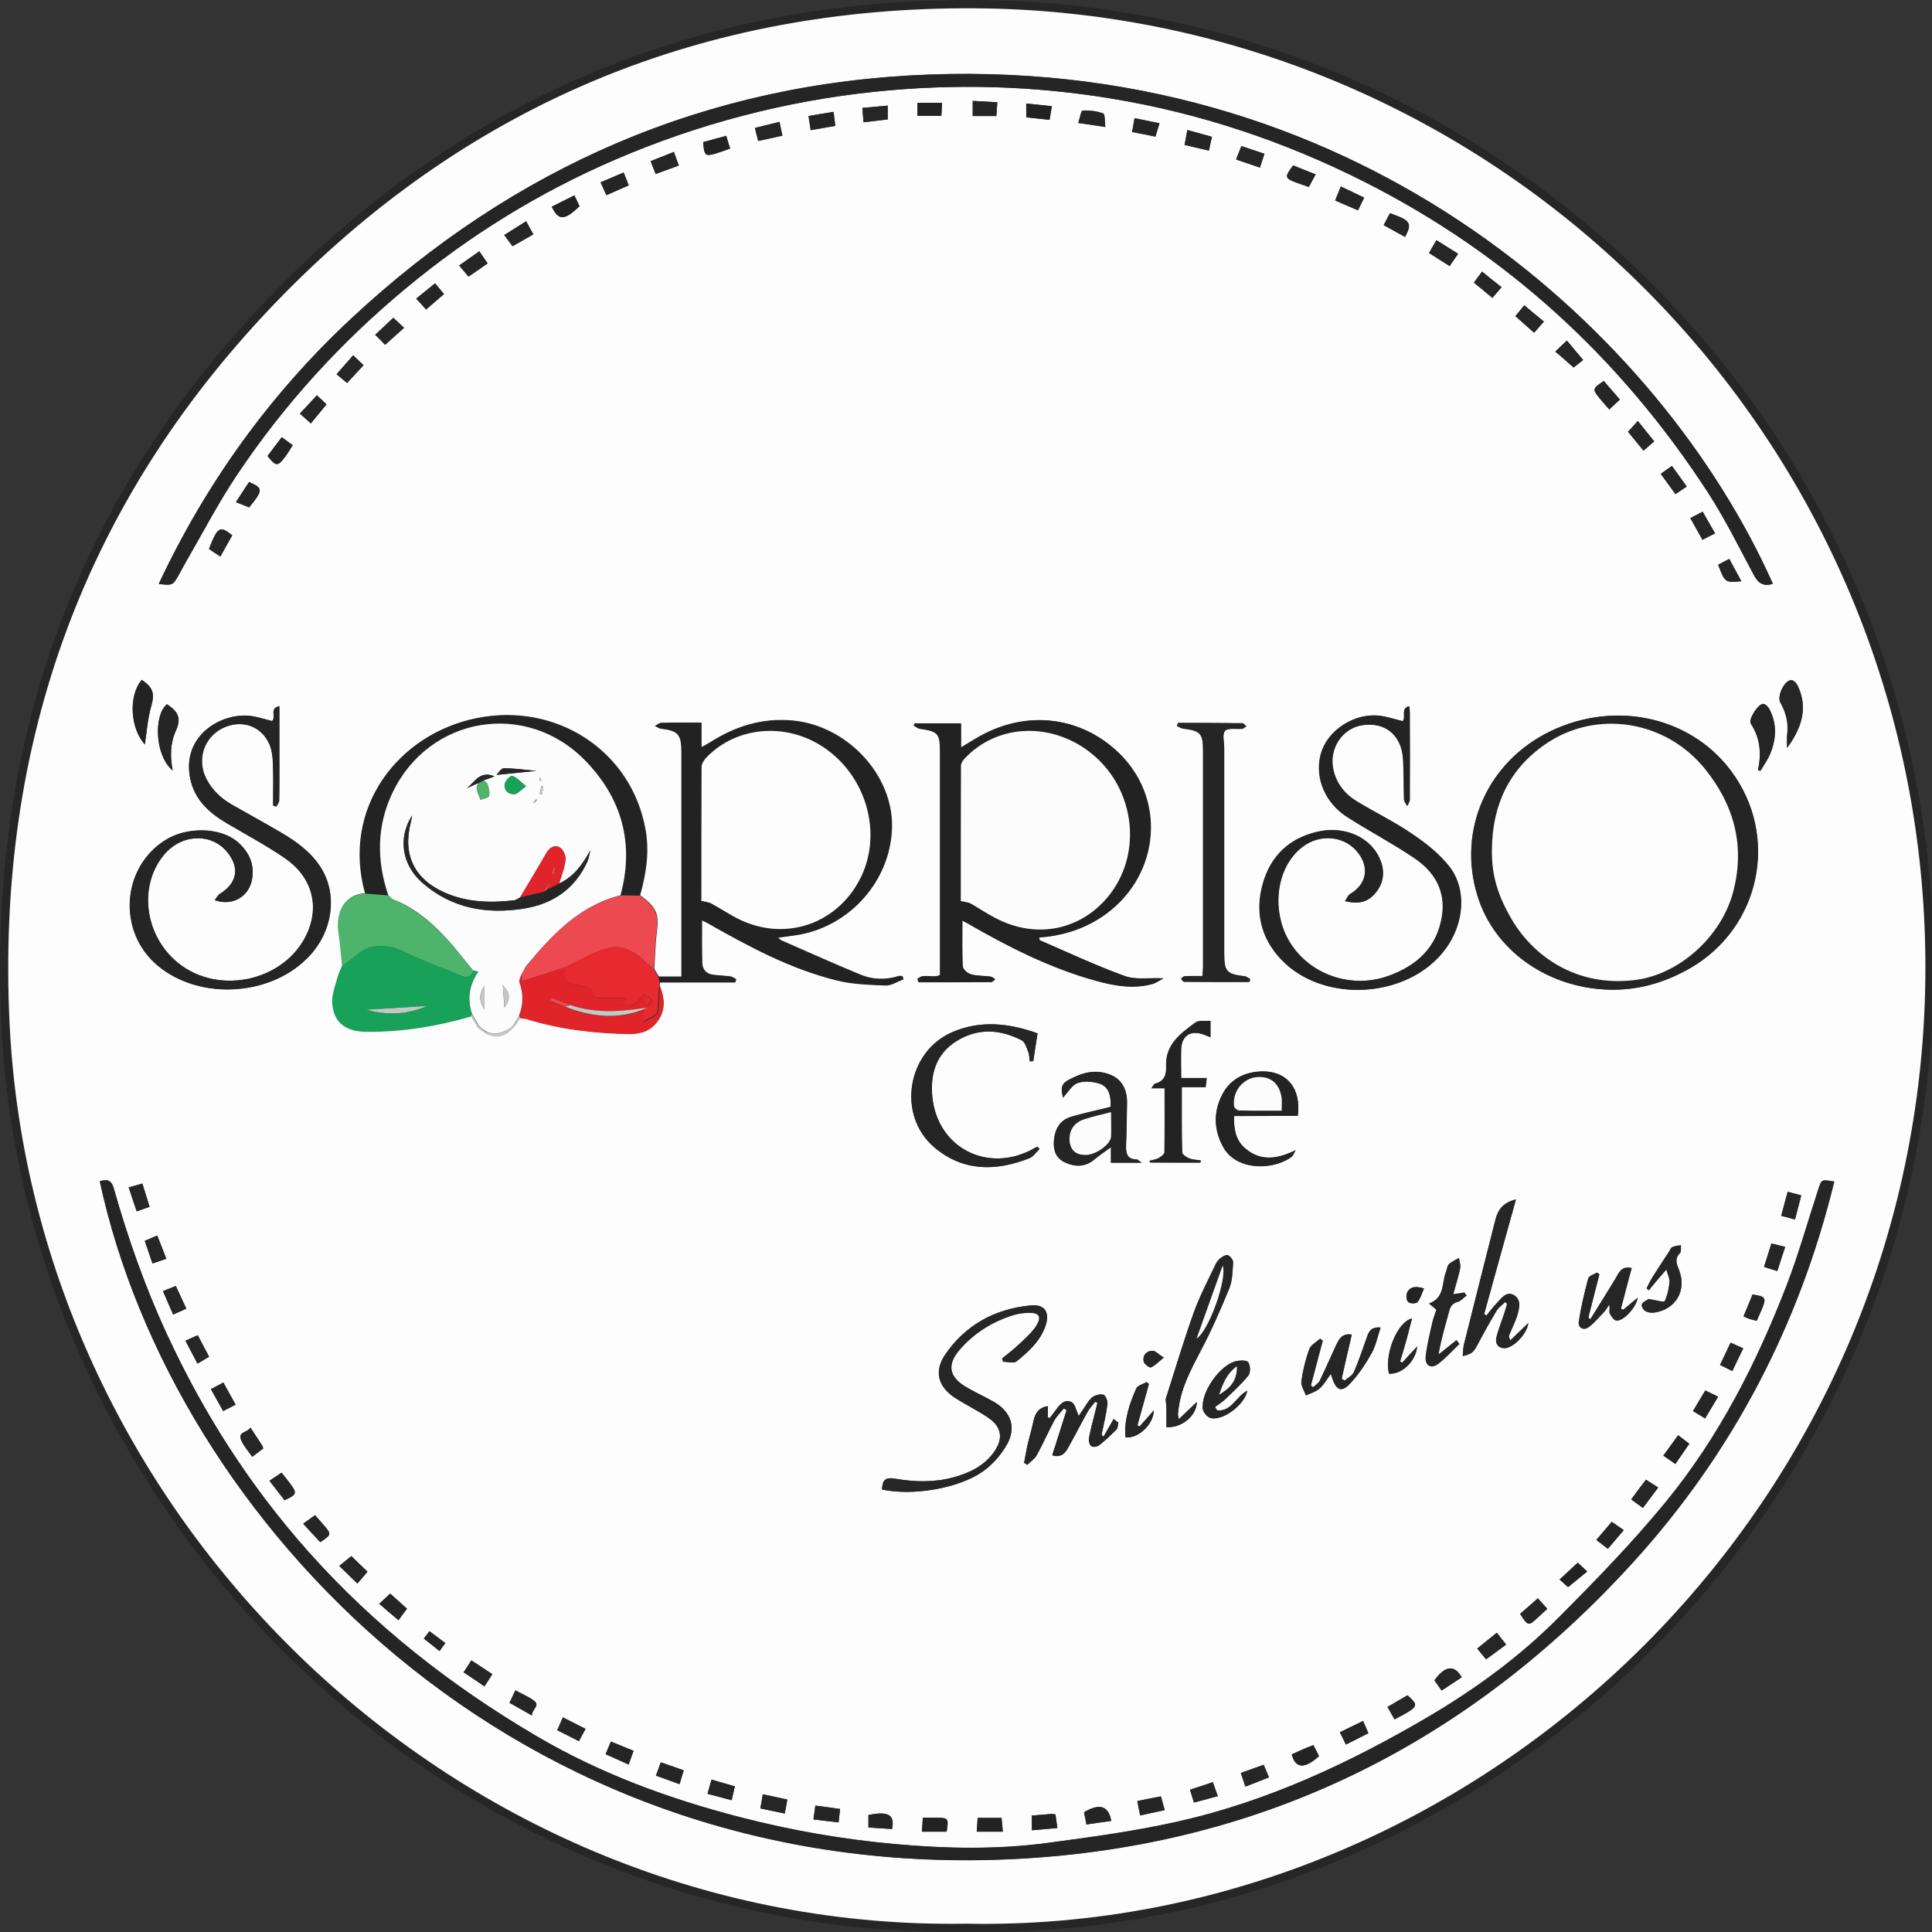<svg width="106" height="106" viewBox="0 0 106 106" fill="none" xmlns="http://www.w3.org/2000/svg">
<rect x="0" y="0" width="106" height="106" fill="#333333" stroke="none"/>
<g clip-path="url(#clip0_811_6022)">
<path d="M53.026 105.99C24.735 106.446 1.462 83.442 0.083 56.385C-0.715 40.679 4.209 27.037 15.25 15.82C25.689 5.225 38.523 -0.051 53.41 0C82.178 0.104 106.218 23.523 106.094 53.296C105.969 83.67 80.716 106.55 53.026 105.99ZM53.016 105.544C80.788 106.094 105.648 82.986 105.638 53.037C105.627 24.093 82.302 0.633 53.493 0.457C38.689 0.363 25.928 5.609 15.551 16.172C4.665 27.244 -0.238 40.731 0.529 56.23C1.866 83.38 25.15 106 53.016 105.544Z" fill="#262627"/>
<path d="M53.017 105.544C25.151 106 1.878 83.38 0.53 56.229C-0.237 40.731 4.666 27.244 15.551 16.162C25.928 5.609 38.69 0.363 53.494 0.456C82.303 0.643 105.618 24.103 105.638 53.036C105.649 82.986 80.789 106.093 53.017 105.544ZM28.157 56.374C28.188 56.343 28.22 56.312 28.261 56.271C28.354 56.126 28.448 55.991 28.551 55.846C28.676 55.867 28.81 55.877 28.924 55.908C30.728 56.468 32.574 56.675 34.45 56.717C35.01 56.727 35.549 56.623 35.963 56.157C36.544 55.504 36.482 54.799 36.191 54.063C36.202 54.001 36.212 53.938 36.223 53.886C37.601 53.886 38.97 53.886 40.349 53.886C40.369 53.835 40.38 53.783 40.4 53.721C40.297 53.669 40.193 53.586 40.079 53.565C39.758 53.524 39.426 53.513 39.105 53.472C38.742 53.42 38.545 53.171 38.534 52.829C38.514 52.062 38.524 51.295 38.524 50.476C38.679 50.548 38.794 50.6 38.897 50.662C41.126 51.927 43.376 53.14 45.884 53.762C46.766 53.98 47.688 54.011 48.6 54.052C48.922 54.063 49.254 53.845 49.575 53.721C49.554 53.669 49.544 53.607 49.523 53.555C49.45 53.544 49.378 53.524 49.316 53.544C48.6 53.773 47.875 53.752 47.191 53.461C45.739 52.86 44.309 52.217 42.868 51.585C42.816 51.564 42.785 51.513 42.691 51.43C43.065 51.378 43.365 51.336 43.666 51.295C46.589 50.88 48.86 48.34 48.943 45.417C49.026 42.525 46.496 39.819 43.51 39.529C41.841 39.373 40.369 39.829 38.99 40.71C38.856 40.793 38.7 40.876 38.493 40.99C38.493 40.472 38.493 40.068 38.493 39.643C37.736 39.643 37.021 39.632 36.295 39.653C36.181 39.653 36.067 39.757 35.953 39.809C36.067 39.86 36.181 39.954 36.295 39.964C37.228 40.078 37.394 40.265 37.404 41.218C37.404 41.239 37.404 41.249 37.404 41.27C37.404 45.199 37.404 49.128 37.404 53.047C37.404 53.202 37.404 53.358 37.404 53.575C36.938 53.575 36.544 53.575 36.15 53.575C36.067 53.441 35.984 53.306 35.901 53.161C35.932 52.663 35.953 52.155 35.984 51.658C36.015 51.253 36.098 50.849 36.077 50.455C36.046 49.823 35.59 49.46 35.124 49.118C35.455 47.936 35.642 46.754 35.424 45.531C34.657 41.177 30.521 38.523 26.177 39.394C21.885 40.254 18.755 44.287 20.061 49.004C18.806 49.076 18.433 50.154 18.61 51.243C18.703 51.813 18.734 52.394 18.796 52.964C18.713 53.171 18.599 53.379 18.547 53.596C18.433 54.052 18.226 54.519 18.257 54.965C18.319 56.053 18.983 56.582 20.175 56.582C22.113 56.582 24.011 56.281 25.866 55.742C25.991 55.939 26.105 56.146 26.229 56.343C26.302 56.406 26.374 56.468 26.447 56.53C26.509 56.572 26.571 56.613 26.633 56.644C27.172 56.955 27.722 56.883 28.085 56.437C28.095 56.437 28.126 56.406 28.157 56.374ZM87.248 72.391C87.217 72.35 87.175 72.308 87.144 72.267C87.341 71.479 87.548 70.701 87.745 69.913C87.704 69.882 87.652 69.851 87.611 69.82C87.445 69.924 87.175 70.007 87.134 70.141C86.926 70.929 86.74 71.717 86.615 72.526C86.574 72.837 86.864 73.023 87.154 72.816C87.476 72.578 87.735 72.256 88.015 71.966C88.118 71.852 88.201 71.717 88.284 71.582C88.347 71.779 88.264 71.945 88.316 72.059C88.388 72.225 88.554 72.453 88.689 72.453C89.093 72.464 89.756 71.738 89.85 71.199C89.549 71.448 89.3 71.655 89.052 71.862C89.01 71.842 88.969 71.821 88.927 71.8C89.02 71.427 89.124 71.064 89.217 70.691C89.311 70.318 89.414 69.955 89.518 69.571C88.948 69.447 88.823 69.82 88.647 70.121C88.191 70.878 87.714 71.634 87.248 72.391ZM5.475 64.813C9.456 83.297 28.22 103.471 55.857 101.978C69.334 101.252 80.572 95.623 89.611 85.692C95.043 79.72 98.703 72.713 100.631 64.823C99.926 64.699 99.937 64.699 99.75 65.269C99.18 67.011 98.682 68.784 98.029 70.494C96.381 74.765 94.307 78.839 91.394 82.395C89.57 84.624 87.548 86.708 85.506 88.75C83.381 90.885 80.955 92.658 78.353 94.192C74.03 96.732 69.521 98.837 64.617 99.936C62.274 100.464 59.88 100.786 57.485 101.107C54.696 101.48 51.876 101.428 49.077 101.169C46.227 100.91 43.428 100.423 40.649 99.707C36.71 98.692 32.916 97.302 29.401 95.229C24.736 92.482 20.527 89.185 16.899 85.111C13.696 81.514 11.156 77.543 9.155 73.2C7.963 70.618 7.019 67.944 6.242 65.217C6.118 64.74 5.879 64.678 5.475 64.813ZM97.272 32.033C91.197 18.432 74.932 3.224 51.006 4.085C38.762 4.53 28.188 9.154 19.252 17.489C14.815 21.625 11.311 26.487 8.709 32.033C9.466 32.116 9.476 32.116 9.798 31.556C9.933 31.318 10.057 31.059 10.202 30.82C11.114 29.245 11.954 27.628 12.96 26.114C15.551 22.227 18.672 18.795 22.269 15.809C25.762 12.907 29.588 10.543 33.766 8.75C38.327 6.79 43.085 5.536 48.03 5.028C52.353 4.582 56.655 4.696 60.937 5.401C65.809 6.199 70.443 7.754 74.849 9.973C82.676 13.923 88.896 19.645 93.665 26.964C94.618 28.426 95.406 30.012 96.225 31.556C96.474 32.013 96.754 32.189 97.272 32.033ZM50.342 53.71C50.352 53.773 50.373 53.824 50.383 53.886C51.711 53.886 53.037 53.886 54.364 53.876C54.437 53.876 54.51 53.773 54.582 53.71C54.499 53.669 54.416 53.586 54.323 53.575C53.97 53.534 53.597 53.544 53.255 53.451C53.069 53.399 52.809 53.171 52.799 53.016C52.758 52.197 52.778 51.367 52.778 50.497C52.882 50.559 52.965 50.6 53.048 50.642C55.297 51.938 57.599 53.109 60.108 53.804C61.123 54.084 62.16 54.27 63.207 53.98C63.404 53.928 63.58 53.783 63.809 53.669C63.021 53.638 62.295 53.762 61.694 53.544C60.108 52.974 58.584 52.259 57.039 51.585C57.008 51.575 57.008 51.502 56.987 51.43C58.231 51.336 59.382 50.994 60.408 50.31C63.508 48.257 64.057 44.069 61.497 41.436C59.517 39.394 56.376 38.772 53.462 40.555C53.234 40.69 53.006 40.835 52.706 41.011C52.706 40.513 52.706 40.109 52.706 39.684C51.835 39.684 51.006 39.684 50.176 39.684C50.156 39.725 50.145 39.767 50.124 39.809C50.228 39.86 50.332 39.954 50.435 39.974C51.472 40.12 51.565 40.233 51.565 41.291C51.565 45.22 51.565 49.139 51.565 53.068C51.565 53.223 51.565 53.379 51.565 53.493C51.14 53.69 50.674 53.379 50.342 53.71ZM88.44 54.301C89.995 54.312 91.415 53.876 92.742 53.109C96.599 50.87 97.635 45.852 94.96 42.286C92.649 39.207 88.305 38.367 84.718 40.296C81.37 42.11 79.898 45.904 81.162 49.46C82.199 52.321 85.112 54.27 88.44 54.301ZM11.778 49.387C12.783 49.74 13.685 49.17 13.841 48.206C13.965 47.376 13.644 46.723 13.043 46.194C12.099 45.386 10.243 45.344 9.062 46.101C6.657 47.635 6.46 51.139 8.668 52.985C11 54.934 14.96 54.664 17.013 52.414C18.288 51.015 18.527 49.014 17.583 47.563C17.055 46.744 16.277 46.184 15.458 45.697C14.556 45.168 13.633 44.66 12.721 44.142C12.13 43.8 11.643 43.343 11.322 42.721C10.793 41.685 11.187 40.462 12.213 39.954C13.229 39.456 14.338 39.809 14.784 40.824C14.929 41.146 14.971 41.519 14.981 41.882C15.012 42.649 14.992 43.426 14.992 44.194C15.054 44.214 15.105 44.235 15.168 44.256C15.22 44.142 15.323 44.028 15.323 43.914C15.334 43.178 15.334 42.431 15.334 41.695C15.334 40.731 15.334 39.767 15.334 38.741C14.753 38.865 15.178 39.363 14.929 39.56C14.587 39.477 14.245 39.363 13.893 39.3C12.306 39 9.953 40.275 10.441 42.701C10.679 43.893 11.477 44.598 12.452 45.168C13.519 45.8 14.629 46.391 15.655 47.096C17.065 48.071 17.511 49.564 16.94 51.015C15.862 53.762 12.068 54.716 9.746 52.808C7.952 51.326 7.59 48.651 8.968 46.941C9.933 45.738 11.622 45.666 12.504 46.785C13.167 47.635 13.001 48.465 12.078 49.035C11.954 49.107 11.892 49.253 11.778 49.387ZM73.792 49.439C74.476 49.605 74.994 49.522 75.409 49.066C75.896 48.537 76.01 47.905 75.761 47.241C75.284 45.956 73.802 45.272 72.288 45.635C70.723 45.997 69.707 46.982 69.293 48.506C68.867 50.03 69.189 51.45 70.288 52.622C72.61 55.089 77.264 54.799 79.296 52.093C80.333 50.704 80.509 48.817 79.535 47.552C78.985 46.847 78.239 46.257 77.482 45.749C76.508 45.085 75.44 44.567 74.434 43.955C73.781 43.561 73.325 42.981 73.159 42.214C72.91 41.073 73.657 39.943 74.756 39.788C75.979 39.601 76.871 40.285 76.985 41.55C77.057 42.317 77.016 43.095 77.047 43.862C77.047 43.986 77.161 44.1 77.223 44.225C77.264 44.1 77.358 43.986 77.358 43.862C77.368 42.265 77.368 40.669 77.358 39.083C77.358 38.989 77.337 38.896 77.327 38.741C76.829 38.896 77.182 39.332 76.974 39.57C76.653 39.487 76.311 39.383 75.958 39.311C74.466 38.989 72.786 40.026 72.454 41.477C72.164 42.742 72.745 44.09 73.957 44.847C75.16 45.603 76.425 46.277 77.607 47.075C78.706 47.822 79.348 48.859 79.13 50.258C78.861 51.969 77.772 52.974 76.218 53.534C73.719 54.446 70.951 53.057 70.298 50.58C69.873 48.983 70.35 47.314 71.469 46.464C72.465 45.707 73.833 45.863 74.548 46.816C75.16 47.635 74.974 48.527 74.092 49.045C73.957 49.107 73.906 49.273 73.792 49.439ZM64.627 39.663C64.607 39.725 64.596 39.777 64.576 39.84C64.69 39.891 64.804 39.964 64.928 39.985C65.861 40.099 66.006 40.254 66.006 41.198C66.006 45.158 66.006 49.118 66.006 53.078C66.006 53.233 65.986 53.389 65.975 53.565C65.623 53.565 65.312 53.555 65.001 53.575C64.928 53.575 64.866 53.669 64.793 53.71C64.856 53.762 64.907 53.876 64.97 53.876C66.162 53.886 67.354 53.886 68.546 53.886C68.567 53.835 68.577 53.783 68.598 53.731C68.494 53.679 68.38 53.586 68.276 53.575C67.302 53.462 67.167 53.316 67.167 52.342C67.167 48.579 67.167 44.816 67.167 41.053C67.167 40.731 67.053 40.296 67.209 40.109C67.354 39.933 67.81 40.016 68.121 39.995C68.142 39.995 68.162 40.005 68.173 39.995C68.245 39.954 68.318 39.902 68.38 39.86C68.308 39.798 68.235 39.694 68.162 39.694C66.981 39.663 65.809 39.663 64.627 39.663ZM54.976 74.537C54.997 74.599 55.017 74.651 55.038 74.713C55.287 74.713 55.619 74.817 55.774 74.692C56.417 74.164 57.049 73.604 57.35 72.775C57.62 72.008 57.329 71.531 56.521 71.624C54.582 71.821 52.975 72.692 51.866 74.309C51.234 75.242 51.462 76.092 52.415 76.704C52.996 77.077 53.618 77.377 54.188 77.761C54.966 78.279 55.069 78.933 54.52 79.689C53.97 80.446 53.172 80.819 52.301 81.058C51.254 81.338 50.197 81.317 49.129 81.13C48.58 81.037 48.424 81.182 48.393 81.721C50.021 82.074 52.529 81.69 53.888 80.757C54.437 80.384 54.924 79.824 55.245 79.254C55.785 78.3 55.453 77.429 54.489 76.89C53.991 76.61 53.462 76.372 52.975 76.082C52.063 75.532 51.949 74.869 52.654 74.05C53.442 73.138 54.447 72.516 55.598 72.153C55.878 72.07 56.179 72.028 56.469 72.028C57.008 72.018 57.163 72.225 56.883 72.692C56.655 73.075 56.303 73.386 55.971 73.697C55.671 73.998 55.318 74.267 54.976 74.537ZM56.925 56.696C55.36 56.136 53.825 55.97 52.291 56.613C49.782 57.67 49.191 61.164 51.254 62.937C52.83 64.284 54.634 64.274 56.479 63.548C56.697 63.465 56.852 63.217 57.039 63.04C56.998 62.999 56.966 62.957 56.925 62.916C56.852 62.947 56.79 62.978 56.718 63.02C54.25 64.398 51.462 63.02 51.161 60.221C51.026 58.987 51.337 57.836 52.467 57.131C53.639 56.395 54.872 56.457 56.065 57.079C56.241 57.173 56.324 57.473 56.417 57.701C56.479 57.867 56.479 58.054 56.51 58.23C56.572 58.23 56.635 58.22 56.697 58.22C56.759 57.733 56.842 57.245 56.925 56.696ZM83.174 65.808C82.5 65.964 82.199 66.347 82.064 66.876C81.473 69.177 80.893 71.479 80.323 73.78C80.271 73.977 80.281 74.185 80.26 74.402C80.769 74.278 80.851 74.185 81.079 73.76C81.401 73.138 81.753 72.526 82.116 71.914C82.23 71.728 82.427 71.593 82.583 71.437C82.624 71.469 82.655 71.5 82.697 71.531C82.645 71.717 82.593 71.904 82.531 72.08C82.396 72.495 82.22 72.909 82.116 73.335C82.033 73.666 82.137 73.946 82.531 73.967C82.997 73.988 83.775 73.221 83.858 72.588C83.495 72.941 83.184 73.241 82.873 73.542C82.79 73.397 82.78 73.314 82.811 73.241C82.956 72.878 83.142 72.526 83.257 72.153C83.371 71.759 83.484 71.272 83.039 71.043C82.635 70.836 82.365 71.251 82.106 71.52C81.909 71.728 81.743 71.956 81.567 72.173C81.525 72.153 81.473 72.122 81.432 72.101C81.992 70.038 82.572 67.975 83.174 65.808ZM60.937 60.728C60.18 60.915 59.465 61.071 58.76 61.278C58.107 61.475 57.858 62.004 57.816 62.636C57.785 63.123 57.941 63.559 58.418 63.776C58.998 64.046 59.558 64.035 60.066 63.6C60.315 63.382 60.605 63.196 60.947 62.947C60.947 63.31 60.947 63.559 60.947 63.797C61.497 63.797 61.994 63.797 62.627 63.797C62.461 63.683 62.409 63.621 62.367 63.621C61.818 63.621 61.756 63.268 61.777 62.833C61.808 62.076 61.808 61.319 61.828 60.573C61.859 59.63 61.424 59.049 60.553 58.862C59.828 58.707 59.206 58.935 58.584 59.277C58.138 59.526 58.242 59.847 58.314 60.231C58.604 59.92 58.801 59.547 59.102 59.433C59.434 59.308 59.88 59.339 60.242 59.433C60.781 59.568 60.968 60.003 60.937 60.728ZM64.679 77.865C64.638 77.678 64.617 77.637 64.627 77.585C64.638 77.471 64.659 77.357 64.669 77.243C64.824 76.113 65.343 75.138 65.861 74.143C66.452 73.034 66.96 71.873 67.437 70.712C67.613 70.276 67.623 69.758 67.654 69.271C67.665 69.136 67.509 68.929 67.375 68.866C67.281 68.825 67.074 68.939 66.96 69.032C66.846 69.115 66.753 69.25 66.69 69.374C66.286 70.245 65.83 71.106 65.498 72.008C64.939 73.573 64.462 75.159 63.954 76.766C63.964 76.911 63.995 77.087 63.995 77.263C64.005 77.616 63.995 77.958 63.995 78.3C64.824 78.362 65.664 77.668 65.664 76.921C65.343 77.232 65.042 77.523 64.679 77.865ZM71.2 61.226C71.407 59.723 70.609 58.769 69.251 58.79C68.318 58.8 67.53 59.194 67.084 60.013C66.576 60.957 66.576 61.962 67.105 62.926C67.831 64.264 69.863 64.212 70.847 63.486C70.962 63.403 71.013 63.237 71.086 63.113C70.122 63.579 69.199 63.756 68.339 63.03C67.82 62.595 67.686 61.983 67.706 61.236C68.898 61.226 70.039 61.226 71.2 61.226ZM65.861 63.787C65.861 63.745 65.871 63.704 65.871 63.662C65.654 63.631 65.426 63.621 65.229 63.548C65.073 63.486 64.856 63.331 64.845 63.217C64.814 62.035 64.824 60.863 64.824 59.64C65.26 59.64 65.685 59.64 66.131 59.64C66.151 59.464 66.172 59.329 66.193 59.142C65.695 59.142 65.249 59.142 64.793 59.142C64.793 58.572 64.773 58.044 64.793 57.525C64.824 56.82 65.312 56.509 65.975 56.737C66.11 56.779 66.234 56.841 66.4 56.903C66.4 56.603 66.4 56.343 66.4 56.001C66.11 56.032 65.768 55.96 65.581 56.095C64.783 56.685 63.933 57.297 63.974 58.458C63.995 58.956 63.891 59.319 63.363 59.453C63.3 59.474 63.259 59.578 63.166 59.702C63.466 59.702 63.694 59.702 63.891 59.702C63.891 60.894 63.902 62.056 63.881 63.217C63.881 63.331 63.684 63.465 63.549 63.538C63.404 63.621 63.228 63.631 63.062 63.683C63.072 63.714 63.083 63.745 63.093 63.776C64.026 63.787 64.949 63.787 65.861 63.787ZM56.189 80.26C56.251 80.301 56.303 80.342 56.365 80.374C56.541 80.197 56.77 80.052 56.883 79.845C57.226 79.233 57.505 78.58 57.837 77.958C57.972 77.709 58.19 77.502 58.366 77.284C58.418 77.315 58.47 77.346 58.521 77.377C58.262 78.207 57.993 79.026 57.734 79.855C58.335 80.011 58.49 79.627 58.677 79.306C59.019 78.694 59.34 78.062 59.682 77.45C59.797 77.253 59.952 77.087 60.097 76.911C60.139 76.932 60.18 76.953 60.211 76.984C60.17 77.139 60.139 77.284 60.097 77.44C59.973 77.927 59.838 78.425 59.745 78.922C59.714 79.057 59.776 79.285 59.88 79.358C59.973 79.42 60.211 79.378 60.315 79.295C60.647 79.036 60.958 78.736 61.258 78.435C61.341 78.352 61.331 78.197 61.362 78.072C61.279 77.999 61.186 77.937 61.103 77.865C60.916 78.186 60.73 78.518 60.543 78.839C60.512 78.798 60.47 78.767 60.439 78.725C60.553 78.176 60.688 77.616 60.761 77.056C60.781 76.88 60.657 76.569 60.543 76.538C60.356 76.486 60.076 76.558 59.921 76.683C59.714 76.849 59.579 77.118 59.423 77.346C59.33 77.481 59.237 77.616 59.185 77.699C59.05 77.419 58.988 77.035 58.791 76.942C58.407 76.755 58.138 77.077 57.92 77.388C57.816 77.533 57.703 77.678 57.588 77.823C57.557 77.803 57.526 77.792 57.495 77.772C57.495 77.575 57.495 77.367 57.495 77.16C57.008 77.232 56.801 77.523 56.707 77.958C56.614 78.425 56.469 78.881 56.365 79.337C56.303 79.627 56.251 79.948 56.189 80.26ZM74.165 73.221C73.636 73.148 73.47 73.469 73.315 73.801C73.014 74.454 72.724 75.107 72.413 75.76C72.34 75.905 72.174 75.999 72.05 76.113C72.009 76.082 71.967 76.051 71.926 76.019C72.143 75.201 72.361 74.371 72.579 73.552C72.527 73.521 72.485 73.49 72.434 73.448C72.226 73.635 71.926 73.791 71.843 74.019C71.635 74.589 71.49 75.18 71.407 75.781C71.376 76.019 71.563 76.299 71.656 76.559C71.905 76.434 72.195 76.362 72.403 76.185C72.641 75.978 72.796 75.688 73.025 75.377C73.066 75.522 73.087 75.584 73.107 75.636C73.335 76.289 73.615 76.403 74.082 75.905C74.548 75.408 74.932 74.827 75.264 74.236C75.492 73.822 75.585 73.335 75.751 72.837C75.17 72.785 75.088 73.127 74.974 73.448C74.756 74.06 74.559 74.682 74.289 75.273C74.206 75.47 73.957 75.594 73.781 75.75C73.73 75.719 73.667 75.677 73.615 75.646C73.792 74.838 73.978 74.039 74.165 73.221ZM80.468 71.075C80.426 71.033 80.395 70.981 80.354 70.94C80.167 70.971 79.981 70.992 79.732 71.033C79.877 70.504 80.022 70.059 80.115 69.603C80.157 69.426 80.084 69.229 80.053 69.043C79.867 69.157 79.659 69.24 79.504 69.385C79.41 69.478 79.41 69.654 79.348 69.789C79.099 70.401 79.296 71.22 78.415 71.541C78.602 71.686 78.706 71.779 78.82 71.873C78.737 72.142 78.633 72.381 78.581 72.64C78.446 73.241 78.291 73.853 78.229 74.465C78.177 74.931 78.519 75.118 78.892 74.848C79.328 74.527 79.68 74.112 80.074 73.749C80.022 73.687 79.97 73.614 79.918 73.552C79.587 73.822 79.255 74.081 78.923 74.35C79.068 73.48 79.307 72.713 79.514 71.945C79.587 71.655 79.711 71.5 80.012 71.427C80.178 71.365 80.312 71.189 80.468 71.075ZM66.773 77.377C66.732 77.315 66.701 77.253 66.659 77.191C66.846 77.056 67.043 76.932 67.209 76.776C67.654 76.351 68.111 75.936 68.494 75.46C68.619 75.304 68.598 74.91 68.484 74.734C68.401 74.61 68.017 74.63 67.8 74.682C66.918 74.9 65.861 76.413 65.996 77.305C66.027 77.492 66.245 77.751 66.421 77.792C67.095 77.968 68.297 77.056 68.432 76.299C67.831 76.6 67.572 77.471 66.773 77.377ZM91.425 69.654C91.508 69.955 91.622 70.162 91.602 70.359C91.56 70.722 91.488 71.095 91.332 71.417C91.301 71.479 90.866 71.354 90.617 71.323C90.555 71.313 90.472 71.282 90.42 71.313C90.296 71.385 90.119 71.469 90.078 71.593C90.047 71.676 90.161 71.873 90.264 71.935C90.389 72.007 90.575 72.049 90.731 72.028C91.933 71.873 92.555 70.826 92.12 69.696C91.985 69.364 91.861 69.074 92.172 68.763C92.255 68.68 92.213 68.483 92.224 68.338C92.058 68.369 91.892 68.379 91.747 68.452C91.653 68.493 91.612 68.628 91.55 68.732C91.249 69.198 90.949 69.654 90.648 70.121C90.534 70.307 90.441 70.515 90.337 70.712C90.378 70.743 90.43 70.763 90.472 70.795C90.762 70.421 91.052 70.079 91.425 69.654ZM98.05 41.032C98.205 40.814 98.319 40.658 98.413 40.493C98.962 39.56 99.118 38.596 98.62 37.6C98.558 37.476 98.392 37.32 98.288 37.32C97.905 37.32 97.49 38.202 97.687 38.554C97.998 39.093 98.153 39.663 98.06 40.296C98.029 40.513 98.05 40.731 98.05 41.032ZM96.453 42.255C96.495 42.265 96.547 42.276 96.588 42.286C96.764 41.986 96.982 41.695 97.117 41.364C97.459 40.544 97.5 39.705 97.075 38.896C97.013 38.772 96.858 38.616 96.733 38.616C96.453 38.616 95.914 39.466 96.059 39.694C96.578 40.503 96.65 41.353 96.453 42.255ZM76.207 75.366C76.902 75.418 77.679 74.703 77.752 73.874C77.441 74.205 77.192 74.485 76.933 74.765C76.891 74.744 76.86 74.713 76.819 74.692C76.933 74.309 77.057 73.915 77.161 73.531C77.264 73.148 77.358 72.764 77.472 72.339C76.663 72.516 75.948 74.319 76.207 75.366ZM61.745 78.86C62.44 78.943 63.29 78.165 63.3 77.377C63.021 77.699 62.772 77.979 62.523 78.259C62.481 78.238 62.44 78.217 62.399 78.197C62.606 77.44 62.824 76.683 63.031 75.926C62.989 75.895 62.948 75.854 62.907 75.823C62.71 75.936 62.409 76.009 62.336 76.175C61.963 77.035 61.673 77.906 61.745 78.86ZM9.165 38.637C8.429 39.207 8.481 41.446 9.476 42.276C9.331 41.529 9.331 40.804 9.642 40.109C9.943 39.446 9.829 39.083 9.165 38.637ZM7.776 37.3C7.019 38.202 7.165 39.985 7.952 40.845C8.046 40.213 8.098 39.477 8.295 38.772C8.492 38.088 8.44 37.735 7.776 37.3ZM54.665 6.365C54.686 6.106 54.696 5.888 54.717 5.609C54.25 5.588 53.825 5.567 53.369 5.536C53.369 5.847 53.369 6.096 53.369 6.365C53.805 6.365 54.209 6.365 54.665 6.365ZM79.535 14.597C79.711 14.348 79.846 14.151 80.001 13.923C79.576 13.664 79.203 13.425 78.809 13.176C78.664 13.435 78.54 13.643 78.405 13.881C78.778 14.12 79.13 14.348 79.535 14.597ZM56.614 99.614C56.614 99.904 56.614 100.143 56.614 100.412C57.091 100.371 57.526 100.329 58.014 100.288C57.972 100.018 57.941 99.78 57.91 99.542C57.816 99.531 57.734 99.521 57.651 99.521C57.319 99.552 56.977 99.583 56.614 99.614ZM60.968 99.904C60.823 99.065 60.315 98.93 59.475 99.428C59.517 99.625 59.558 99.832 59.61 100.101C60.066 100.029 60.502 99.967 60.968 99.904ZM73.253 10.999C73.688 11.186 74.092 11.362 74.507 11.538C74.631 11.29 74.735 11.072 74.849 10.844C74.403 10.636 73.999 10.44 73.564 10.232C73.46 10.491 73.377 10.709 73.253 10.999ZM82.126 89.579C81.743 89.89 81.411 90.16 81.048 90.45C81.235 90.678 81.38 90.844 81.536 91.041C81.909 90.771 82.24 90.523 82.635 90.232C82.458 90.015 82.313 89.818 82.126 89.579ZM88.295 22.465C88.502 22.268 88.689 22.092 88.875 21.916C88.554 21.542 88.274 21.221 87.994 20.899C87.362 21.314 87.362 21.356 87.787 21.874C87.932 22.061 88.087 22.227 88.295 22.465ZM66.328 8.262C66.39 7.972 66.442 7.754 66.493 7.506C66.037 7.381 65.602 7.257 65.146 7.132C65.094 7.433 65.042 7.672 64.99 7.951C65.457 8.055 65.861 8.148 66.328 8.262ZM69.127 9.195C69.22 8.905 69.293 8.687 69.375 8.439C68.94 8.294 68.536 8.159 68.111 8.014C68.007 8.262 67.914 8.501 67.82 8.75C68.266 8.905 68.66 9.04 69.127 9.195ZM72.185 9.569C71.718 9.382 71.335 9.227 70.951 9.081C70.464 9.703 70.474 9.786 71.159 10.035C71.366 10.108 71.584 10.18 71.812 10.263C71.926 10.025 72.04 9.828 72.185 9.569ZM77.088 13C77.503 12.243 77.389 12.088 76.259 11.694C76.155 11.901 76.041 12.108 75.917 12.347C76.332 12.585 76.694 12.782 77.088 13ZM40.317 98.007C39.872 97.883 39.478 97.769 39.032 97.644C38.949 97.935 38.887 98.173 38.814 98.422C39.291 98.546 39.706 98.66 40.141 98.775C40.214 98.495 40.266 98.266 40.317 98.007ZM21.865 88.895C22.051 88.646 22.196 88.449 22.331 88.263C21.999 87.962 21.72 87.713 21.409 87.433C21.222 87.599 21.046 87.775 20.807 87.993C21.17 88.304 21.491 88.574 21.865 88.895ZM20.165 86.231C19.843 85.93 19.543 85.629 19.273 85.381C19.066 85.546 18.879 85.692 18.61 85.92C18.952 86.251 19.263 86.552 19.605 86.884C19.822 86.635 19.978 86.459 20.165 86.231ZM90.306 81.182C90.036 81.545 89.777 81.887 89.497 82.26C89.725 82.426 89.912 82.561 90.14 82.727C90.42 82.354 90.689 82.001 90.98 81.607C90.731 81.452 90.524 81.327 90.306 81.182ZM15.448 80.799C15.22 80.954 15.023 81.078 14.784 81.244C15.085 81.638 15.354 81.98 15.614 82.312C16.298 81.991 16.318 81.939 15.914 81.389C15.779 81.213 15.634 81.037 15.448 80.799ZM86.335 20.163C86.481 20.049 86.657 19.915 86.854 19.759C86.532 19.376 86.252 19.034 85.962 18.691C85.672 18.971 85.516 19.116 85.33 19.293C85.693 19.593 86.024 19.884 86.335 20.163ZM62.399 98.816C62.45 99.096 62.502 99.324 62.554 99.604C63.031 99.5 63.446 99.407 63.902 99.314C63.819 99.013 63.757 98.785 63.694 98.557C63.238 98.64 62.855 98.723 62.399 98.816ZM48.704 5.795C48.206 5.837 47.771 5.878 47.315 5.92C47.336 6.21 47.356 6.448 47.377 6.707C47.854 6.656 48.279 6.604 48.704 6.552C48.704 6.293 48.704 6.085 48.704 5.795ZM84.708 17.644C84.335 17.344 83.993 17.053 83.63 16.753C83.464 16.96 83.308 17.136 83.142 17.344C83.495 17.655 83.827 17.945 84.169 18.256C84.366 18.038 84.521 17.862 84.708 17.644ZM76.124 93.653C76.259 93.892 76.373 94.099 76.508 94.338C76.757 94.203 76.974 94.099 77.182 93.975C77.772 93.622 77.783 93.508 77.213 93.021C76.881 93.207 76.528 93.415 76.124 93.653ZM97.511 69.737C97.666 69.271 97.801 68.856 97.946 68.41C97.687 68.348 97.459 68.286 97.189 68.224C97.055 68.669 96.92 69.084 96.785 69.509C97.044 69.592 97.252 69.665 97.511 69.737ZM98.485 66.907C98.61 66.441 98.713 66.026 98.827 65.591C98.547 65.518 98.319 65.456 98.081 65.394C97.957 65.85 97.843 66.275 97.728 66.71C97.988 66.772 98.205 66.835 98.485 66.907ZM63.394 7.495C63.477 7.226 63.539 7.008 63.622 6.759C63.155 6.666 62.72 6.573 62.254 6.479C62.202 6.749 62.16 6.967 62.119 7.236C62.565 7.329 62.969 7.412 63.394 7.495ZM26.581 92.523C26.737 92.285 26.851 92.098 27.006 91.86C26.613 91.601 26.239 91.352 25.856 91.103C25.7 91.352 25.576 91.528 25.431 91.756C25.835 92.015 26.198 92.254 26.581 92.523ZM29.267 12.855C29.111 12.585 28.997 12.378 28.862 12.14C28.448 12.399 28.074 12.637 27.66 12.896C27.846 13.145 27.981 13.321 28.116 13.508C28.52 13.29 28.873 13.083 29.267 12.855ZM75.077 95.094C74.974 94.846 74.891 94.648 74.787 94.42C74.331 94.638 73.937 94.835 73.512 95.043C73.636 95.281 73.74 95.499 73.844 95.716C74.279 95.499 74.652 95.312 75.077 95.094ZM41.717 99.22C42.173 99.314 42.598 99.407 43.054 99.5C43.117 99.21 43.158 98.992 43.199 98.733C42.743 98.64 42.308 98.546 41.852 98.443C41.81 98.712 41.769 98.93 41.717 99.22ZM12.928 77.067C12.69 76.641 12.472 76.258 12.255 75.854C12.047 75.968 11.83 76.082 11.57 76.216C11.809 76.631 12.027 77.025 12.244 77.419C12.514 77.284 12.69 77.191 12.928 77.067ZM12.742 29.369C12.068 28.82 11.933 28.903 11.467 30.126C11.664 30.25 11.861 30.385 12.089 30.541C12.327 30.116 12.535 29.742 12.742 29.369ZM13.737 78.321C13.571 78.621 13.032 78.539 13.229 79.005C13.374 79.337 13.623 79.617 13.841 79.928C14.079 79.741 14.266 79.606 14.442 79.472C14.421 79.399 14.411 79.347 14.39 79.316C14.204 79.016 14.007 78.725 13.737 78.321ZM80.198 92.026C79.794 91.31 79.276 91.393 78.695 92.192C78.82 92.358 78.934 92.534 79.089 92.751C79.473 92.503 79.825 92.275 80.198 92.026ZM94.266 76.631C93.996 76.496 93.799 76.403 93.561 76.289C93.333 76.673 93.115 77.035 92.887 77.419C93.115 77.554 93.312 77.678 93.551 77.823C93.799 77.409 94.017 77.046 94.266 76.631ZM72.06 95.747C71.843 95.83 71.646 95.903 71.459 95.986C71.262 96.069 71.065 96.172 70.868 96.255C71.065 97.043 71.594 97.064 72.361 96.349C72.278 96.162 72.174 95.965 72.06 95.747ZM69.334 96.826C68.878 96.991 68.484 97.126 68.08 97.271C68.173 97.541 68.245 97.769 68.328 98.018C68.774 97.841 69.178 97.686 69.624 97.51C69.531 97.282 69.438 97.074 69.334 96.826ZM60.647 6.967C60.605 6.666 60.636 6.262 60.522 6.22C60.17 6.085 59.765 6.044 59.392 6.065C59.309 6.065 59.247 6.469 59.154 6.739C59.682 6.821 60.108 6.884 60.647 6.967ZM44.361 6.365C44.402 6.635 44.443 6.873 44.485 7.143C44.951 7.06 45.376 6.987 45.833 6.904C45.801 6.625 45.77 6.386 45.739 6.137C45.262 6.21 44.837 6.282 44.361 6.365ZM94.1 29.265C93.862 28.84 93.644 28.467 93.416 28.073C93.177 28.198 92.991 28.301 92.742 28.426C92.981 28.851 93.188 29.224 93.406 29.618C93.644 29.494 93.841 29.39 94.1 29.265ZM17.055 23.232C17.376 22.838 17.645 22.517 17.915 22.185C17.728 22.009 17.573 21.864 17.386 21.687C17.075 22.019 16.775 22.34 16.453 22.693C16.681 22.89 16.858 23.045 17.055 23.232ZM90.762 24.217C90.472 23.864 90.202 23.533 89.86 23.097C89.653 23.325 89.497 23.502 89.321 23.688C89.632 24.072 89.902 24.393 90.171 24.725C90.378 24.549 90.555 24.393 90.762 24.217ZM84.376 87.692C84.013 88.014 83.702 88.283 83.402 88.553C83.837 89.227 83.858 89.237 84.386 88.74C84.552 88.584 84.718 88.439 84.894 88.273C84.718 88.076 84.573 87.91 84.376 87.692ZM14.681 25.015C15.137 25.606 15.24 25.606 15.655 25.046C15.8 24.86 15.914 24.652 16.059 24.424C15.842 24.269 15.665 24.144 15.458 23.989C15.178 24.362 14.929 24.694 14.681 25.015ZM10.223 71.8C10.015 71.354 9.839 70.971 9.642 70.556C9.393 70.65 9.176 70.743 8.937 70.836C9.134 71.292 9.311 71.707 9.497 72.122C9.756 72.007 9.964 71.914 10.223 71.8ZM33.227 96.245C33.641 96.432 34.046 96.608 34.491 96.815C34.595 96.525 34.678 96.297 34.761 96.058C34.315 95.872 33.911 95.716 33.517 95.55C33.413 95.789 33.341 95.986 33.227 96.245ZM21.129 18.919C21.481 18.608 21.792 18.329 22.165 17.986C21.958 17.79 21.782 17.624 21.574 17.437C21.222 17.769 20.911 18.059 20.579 18.37C20.797 18.567 20.942 18.723 21.129 18.919ZM35.974 9.548C36.409 9.392 36.813 9.237 37.249 9.081C37.156 8.822 37.073 8.605 36.979 8.335C36.523 8.511 36.129 8.677 35.704 8.843C35.797 9.102 35.88 9.299 35.974 9.548ZM65.509 98.899C65.965 98.775 66.379 98.66 66.815 98.546C66.711 98.266 66.639 98.038 66.545 97.779C66.11 97.924 65.706 98.059 65.291 98.194C65.353 98.422 65.415 98.619 65.509 98.899ZM91.26 79.865C91.498 80.031 91.685 80.156 91.923 80.322C92.193 79.938 92.431 79.586 92.69 79.212C92.472 79.047 92.296 78.912 92.079 78.746C91.799 79.119 91.56 79.451 91.26 79.865ZM19.045 21.014C19.366 20.661 19.657 20.35 19.947 20.029C19.75 19.852 19.584 19.697 19.377 19.49C19.066 19.842 18.775 20.174 18.464 20.526C18.682 20.713 18.838 20.848 19.045 21.014ZM46.092 99.251C45.605 99.179 45.179 99.127 44.734 99.065C44.692 99.345 44.672 99.573 44.63 99.822C45.117 99.884 45.542 99.936 46.009 99.987C46.04 99.718 46.061 99.51 46.092 99.251ZM40.058 8.148C39.975 7.889 39.923 7.692 39.841 7.454C39.405 7.578 38.99 7.682 38.576 7.796C38.628 8.553 38.69 8.605 39.312 8.408C39.55 8.335 39.778 8.252 40.058 8.148ZM96.153 71.023C95.997 71.417 95.831 71.811 95.665 72.225C95.811 72.287 95.914 72.339 96.018 72.37C96.132 72.412 96.256 72.433 96.391 72.464C96.495 72.225 96.588 72.018 96.681 71.8C96.92 71.209 96.878 71.126 96.153 71.023ZM42.93 7.443C42.868 7.174 42.826 6.946 42.764 6.687C42.297 6.801 41.873 6.904 41.416 7.018C41.478 7.288 41.53 7.495 41.593 7.734C42.049 7.64 42.474 7.547 42.93 7.443ZM36.254 96.691C36.14 96.991 36.067 97.199 35.984 97.427C36.43 97.582 36.845 97.727 37.28 97.893C37.363 97.624 37.425 97.396 37.508 97.136C37.083 96.981 36.689 96.836 36.254 96.691ZM53.639 99.739C53.618 100.018 53.608 100.257 53.597 100.495C54.105 100.495 54.541 100.495 55.028 100.495C54.997 100.215 54.976 99.977 54.955 99.739C54.52 99.739 54.126 99.739 53.639 99.739ZM7.061 65.145C7.216 65.622 7.351 66.026 7.496 66.461C7.756 66.368 7.963 66.296 8.201 66.213C8.067 65.756 7.942 65.362 7.807 64.937C7.548 65.01 7.33 65.072 7.061 65.145ZM32.128 94.856C31.682 94.628 31.298 94.431 30.884 94.224C30.77 94.472 30.676 94.69 30.573 94.928C30.987 95.136 31.35 95.322 31.765 95.53C31.879 95.302 31.983 95.115 32.128 94.856ZM88.43 83.494C88.139 83.836 87.87 84.157 87.59 84.489C87.828 84.665 88.004 84.8 88.222 84.976C88.523 84.624 88.803 84.292 89.093 83.95C88.844 83.784 88.668 83.66 88.43 83.494ZM30.272 11.341C30.656 12.119 30.987 12.098 31.796 11.31C31.713 11.134 31.62 10.947 31.516 10.719C31.091 10.927 30.697 11.134 30.272 11.341ZM9.124 69.063C8.948 68.597 8.792 68.203 8.626 67.788C8.398 67.882 8.201 67.965 7.942 68.079C8.087 68.493 8.222 68.887 8.367 69.323C8.637 69.229 8.865 69.146 9.124 69.063ZM92.545 26.695C92.265 26.301 92.006 25.948 91.737 25.564C91.508 25.73 91.322 25.865 91.125 26C91.405 26.394 91.664 26.736 91.933 27.109C92.141 26.964 92.317 26.84 92.545 26.695ZM10.834 74.817C11.073 74.672 11.27 74.558 11.477 74.433C11.249 74.008 11.052 73.645 10.855 73.252C10.617 73.355 10.42 73.448 10.181 73.552C10.399 73.977 10.606 74.382 10.834 74.817ZM13.665 26.446C13.437 26.798 13.198 27.161 12.939 27.555C13.239 27.669 13.457 27.762 13.665 27.845C14.442 26.892 14.442 26.777 13.665 26.446ZM33.268 10.709C33.714 10.512 34.097 10.346 34.491 10.17C34.388 9.911 34.305 9.703 34.211 9.465C33.786 9.652 33.382 9.817 32.947 10.004C33.061 10.242 33.154 10.44 33.268 10.709ZM23.378 16.981C23.72 16.68 24.031 16.421 24.353 16.141C24.187 15.934 24.042 15.768 23.865 15.55C23.513 15.841 23.171 16.1 22.829 16.39C23.036 16.597 23.181 16.763 23.378 16.981ZM94.37 74.889C94.618 75.004 94.815 75.107 95.043 75.221C95.251 74.786 95.437 74.402 95.645 73.977C95.396 73.863 95.178 73.77 94.95 73.666C94.753 74.081 94.567 74.465 94.37 74.889ZM82.386 15.758C82.013 15.467 81.681 15.198 81.308 14.908C81.142 15.136 81.007 15.312 80.862 15.509C81.214 15.799 81.546 16.069 81.878 16.349C82.054 16.131 82.199 15.965 82.386 15.758ZM25.192 14.565C25.389 14.804 25.545 14.98 25.7 15.177C26.084 14.918 26.405 14.69 26.747 14.451C26.592 14.223 26.457 14.026 26.291 13.788C25.928 14.047 25.586 14.286 25.192 14.565ZM29.184 94.12C29.173 93.767 29.671 93.581 29.267 93.29C28.966 93.073 28.624 92.928 28.271 92.741C28.147 93 28.054 93.197 27.95 93.425C28.354 93.643 28.717 93.85 29.184 94.12ZM17.573 84.614C18.195 84.189 18.195 84.168 17.77 83.68C17.614 83.504 17.459 83.318 17.293 83.131C17.065 83.297 16.868 83.432 16.64 83.598C16.951 83.95 17.251 84.271 17.573 84.614ZM50.332 5.64C50.332 5.92 50.332 6.137 50.332 6.355C50.788 6.355 51.203 6.355 51.648 6.355C51.669 6.106 51.679 5.888 51.69 5.64C51.234 5.64 50.798 5.64 50.332 5.64ZM57.713 5.826C57.215 5.774 56.78 5.733 56.313 5.681C56.313 5.961 56.313 6.179 56.313 6.438C56.738 6.479 57.153 6.531 57.588 6.573C57.63 6.314 57.671 6.106 57.713 5.826ZM50.581 100.495C51.078 100.495 51.514 100.495 51.939 100.495C52.053 99.749 52.042 99.739 51.348 99.728C51.12 99.728 50.902 99.728 50.632 99.728C50.612 99.977 50.601 100.205 50.581 100.495ZM47.647 100.267C48.082 100.298 48.517 100.319 48.943 100.35C49.108 99.573 48.725 99.355 47.647 99.583C47.647 99.79 47.647 99.998 47.647 100.267ZM94.266 30.986C94.65 31.971 94.65 31.971 95.541 31.888C95.313 31.463 95.106 31.08 94.878 30.665C94.65 30.779 94.473 30.872 94.266 30.986ZM87.082 86.22C86.843 85.992 86.677 85.837 86.564 85.733C86.211 86.065 85.9 86.345 85.568 86.656C85.755 86.822 85.931 86.977 86.035 87.07C86.408 86.77 86.74 86.5 87.082 86.22ZM63.85 74.485C63.549 74.288 63.394 74.112 63.249 74.112C62.907 74.112 62.689 74.35 62.751 74.692C62.772 74.827 63.062 75.055 63.145 75.024C63.352 74.941 63.529 74.744 63.85 74.485ZM78.125 70.691C77.658 70.546 77.358 70.598 77.202 70.919C77.14 71.064 77.161 71.344 77.264 71.437C77.368 71.531 77.7 71.531 77.772 71.437C77.938 71.24 78.011 70.96 78.125 70.691ZM23.254 89.9C23.544 90.139 23.824 90.346 24.114 90.585C24.228 90.429 24.322 90.305 24.436 90.149C24.135 89.921 23.855 89.714 23.565 89.496C23.44 89.652 23.358 89.766 23.254 89.9Z" fill="#FDFDFD"/>
<path d="M5.475 64.814C5.879 64.679 6.117 64.741 6.252 65.228C7.03 67.955 7.963 70.629 9.165 73.21C11.176 77.554 13.716 81.525 16.909 85.122C20.538 89.196 24.746 92.493 29.411 95.24C32.926 97.313 36.72 98.702 40.659 99.718C43.427 100.434 46.237 100.921 49.087 101.18C51.886 101.429 54.706 101.491 57.495 101.118C59.879 100.796 62.274 100.475 64.627 99.946C69.531 98.847 74.04 96.733 78.363 94.203C80.965 92.679 83.391 90.906 85.516 88.761C87.548 86.708 89.57 84.635 91.404 82.406C94.318 78.85 96.391 74.786 98.039 70.505C98.703 68.794 99.2 67.022 99.76 65.28C99.947 64.71 99.936 64.71 100.641 64.834C98.713 72.723 95.054 79.721 89.621 85.702C80.592 95.634 69.344 101.263 55.867 101.989C28.23 103.471 9.455 83.297 5.475 64.814Z" fill="#252525"/>
<path d="M97.272 32.034C96.754 32.179 96.474 32.013 96.235 31.557C95.406 30.012 94.629 28.426 93.675 26.964C88.906 19.645 82.676 13.923 74.859 9.973C70.453 7.744 65.819 6.2 60.947 5.402C56.666 4.697 52.363 4.583 48.04 5.028C43.096 5.547 38.337 6.791 33.776 8.75C29.588 10.554 25.762 12.917 22.269 15.82C18.671 18.806 15.551 22.227 12.959 26.125C11.954 27.638 11.114 29.255 10.202 30.831C10.067 31.07 9.943 31.318 9.797 31.567C9.476 32.127 9.466 32.127 8.709 32.044C11.311 26.508 14.815 21.646 19.252 17.5C28.178 9.165 38.762 4.541 51.005 4.095C74.932 3.224 91.197 18.433 97.272 32.034Z" fill="#252525"/>
<path d="M50.341 53.711C50.673 53.379 51.15 53.7 51.595 53.503C51.595 53.389 51.595 53.234 51.595 53.078C51.595 49.149 51.595 45.23 51.595 41.301C51.595 40.244 51.492 40.14 50.465 39.985C50.351 39.964 50.258 39.881 50.154 39.819C50.175 39.778 50.185 39.736 50.206 39.695C51.035 39.695 51.865 39.695 52.736 39.695C52.736 40.12 52.736 40.524 52.736 41.022C53.036 40.835 53.264 40.7 53.492 40.566C56.395 38.782 59.536 39.404 61.527 41.447C64.087 44.08 63.538 48.268 60.438 50.321C59.401 51.005 58.261 51.347 57.017 51.44C57.038 51.513 57.038 51.585 57.069 51.596C58.614 52.259 60.148 52.985 61.724 53.555C62.325 53.773 63.05 53.648 63.838 53.679C63.61 53.804 63.434 53.939 63.237 53.99C62.19 54.281 61.153 54.094 60.138 53.814C57.618 53.12 55.317 51.948 53.078 50.652C52.995 50.611 52.912 50.559 52.808 50.507C52.808 51.378 52.787 52.207 52.829 53.026C52.839 53.182 53.098 53.41 53.285 53.462C53.627 53.555 54 53.534 54.353 53.586C54.446 53.596 54.519 53.669 54.612 53.721C54.539 53.783 54.467 53.887 54.394 53.887C53.067 53.897 51.74 53.897 50.413 53.897C50.362 53.825 50.351 53.762 50.341 53.711ZM52.715 49.439C52.953 49.502 53.13 49.502 53.264 49.574C53.721 49.823 54.156 50.124 54.622 50.372C56.613 51.409 58.81 51.129 60.365 49.657C62.833 47.314 62.449 43.136 59.588 41.115C57.442 39.591 54.643 39.798 52.943 41.602C52.839 41.716 52.725 41.872 52.725 42.007C52.705 44.495 52.715 46.993 52.715 49.439Z" fill="#232222"/>
<path d="M36.129 53.597C36.523 53.597 36.916 53.597 37.383 53.597C37.383 53.389 37.383 53.223 37.383 53.068C37.383 49.139 37.383 45.21 37.383 41.291C37.383 41.27 37.383 41.26 37.383 41.239C37.373 40.286 37.207 40.099 36.274 39.985C36.149 39.975 36.046 39.881 35.932 39.83C36.046 39.778 36.16 39.674 36.274 39.674C36.989 39.664 37.715 39.664 38.471 39.664C38.471 40.099 38.471 40.503 38.471 41.011C38.689 40.887 38.834 40.814 38.969 40.731C40.348 39.861 41.82 39.394 43.489 39.55C46.464 39.84 48.994 42.546 48.921 45.438C48.838 48.361 46.568 50.891 43.645 51.316C43.344 51.357 43.043 51.399 42.67 51.451C42.763 51.534 42.794 51.585 42.846 51.606C44.287 52.239 45.718 52.881 47.169 53.483C47.853 53.762 48.569 53.783 49.294 53.565C49.357 53.545 49.429 53.576 49.502 53.576C49.522 53.628 49.533 53.69 49.553 53.742C49.232 53.856 48.9 54.084 48.579 54.073C47.667 54.032 46.734 54.011 45.863 53.783C43.365 53.161 41.105 51.948 38.876 50.684C38.772 50.621 38.658 50.569 38.503 50.497C38.503 51.316 38.492 52.083 38.513 52.85C38.523 53.192 38.72 53.441 39.083 53.493C39.404 53.534 39.736 53.545 40.058 53.586C40.172 53.607 40.275 53.69 40.379 53.742C40.358 53.794 40.348 53.845 40.327 53.908C38.948 53.908 37.58 53.908 36.201 53.908C36.18 53.794 36.149 53.69 36.129 53.597ZM38.482 49.429C38.71 49.481 38.886 49.491 39.031 49.564C39.55 49.844 40.037 50.175 40.566 50.435C42.95 51.596 45.593 50.808 46.962 48.61C48.683 45.863 47.491 42.09 44.578 40.638C42.566 39.633 40.161 40.037 38.731 41.581C38.606 41.716 38.492 41.913 38.492 42.079C38.482 44.546 38.482 47.014 38.482 49.429Z" fill="#232222"/>
<path d="M88.439 54.301C85.112 54.27 82.198 52.332 81.172 49.46C79.907 45.915 81.38 42.11 84.728 40.296C88.315 38.357 92.659 39.197 94.97 42.286C97.645 45.852 96.608 50.87 92.752 53.109C91.415 53.876 89.994 54.312 88.439 54.301ZM81.856 46.547C81.836 47.853 82.095 48.963 82.883 50.341C84.106 52.487 86.553 54.187 89.756 53.762C92.12 53.451 94.421 51.399 95.084 48.952C95.758 46.423 95.147 44.173 93.54 42.183C91.363 39.508 87.558 38.917 84.78 40.835C82.79 42.214 81.888 44.173 81.856 46.547Z" fill="#252525"/>
<path d="M11.777 49.388C11.891 49.243 11.953 49.108 12.067 49.035C13 48.465 13.156 47.626 12.492 46.786C11.611 45.666 9.921 45.739 8.957 46.941C7.578 48.652 7.941 51.337 9.735 52.809C12.057 54.716 15.851 53.773 16.929 51.015C17.499 49.564 17.054 48.071 15.644 47.097C14.617 46.392 13.518 45.801 12.44 45.169C11.466 44.588 10.668 43.883 10.429 42.701C9.942 40.276 12.295 39.011 13.881 39.301C14.234 39.363 14.576 39.477 14.918 39.56C15.177 39.353 14.752 38.855 15.322 38.741C15.322 39.767 15.322 40.732 15.322 41.696C15.322 42.432 15.333 43.178 15.312 43.914C15.312 44.028 15.208 44.142 15.156 44.256C15.094 44.236 15.042 44.215 14.98 44.194C14.98 43.427 15.001 42.65 14.97 41.882C14.96 41.53 14.908 41.146 14.773 40.825C14.327 39.809 13.218 39.446 12.202 39.954C11.176 40.462 10.782 41.685 11.31 42.722C11.621 43.344 12.109 43.8 12.71 44.142C13.622 44.661 14.545 45.169 15.447 45.697C16.276 46.184 17.043 46.744 17.572 47.563C18.515 49.015 18.277 51.026 17.002 52.415C14.949 54.654 10.989 54.924 8.656 52.985C6.438 51.14 6.645 47.636 9.05 46.102C10.232 45.345 12.088 45.376 13.031 46.195C13.643 46.724 13.964 47.377 13.829 48.206C13.684 49.17 12.783 49.74 11.777 49.388Z" fill="#252525"/>
<path d="M73.791 49.44C73.906 49.274 73.968 49.118 74.071 49.046C74.953 48.527 75.139 47.636 74.528 46.817C73.812 45.863 72.454 45.708 71.449 46.464C70.329 47.315 69.862 48.983 70.277 50.58C70.93 53.058 73.698 54.447 76.197 53.535C77.752 52.964 78.84 51.969 79.11 50.259C79.327 48.859 78.685 47.812 77.586 47.076C76.404 46.278 75.139 45.614 73.937 44.847C72.724 44.08 72.143 42.743 72.433 41.478C72.765 40.027 74.434 38.99 75.937 39.311C76.29 39.384 76.632 39.488 76.953 39.571C77.161 39.322 76.808 38.897 77.306 38.741C77.327 38.886 77.337 38.99 77.337 39.083C77.337 40.68 77.337 42.276 77.337 43.862C77.337 43.987 77.254 44.101 77.202 44.225C77.14 44.101 77.036 43.987 77.026 43.862C76.995 43.095 77.026 42.318 76.964 41.551C76.85 40.286 75.948 39.602 74.735 39.788C73.636 39.954 72.89 41.074 73.138 42.214C73.304 42.981 73.771 43.551 74.413 43.956C75.419 44.567 76.497 45.086 77.461 45.749C78.208 46.257 78.965 46.838 79.514 47.553C80.488 48.818 80.312 50.704 79.275 52.094C77.244 54.799 72.589 55.09 70.267 52.622C69.168 51.451 68.847 50.031 69.272 48.507C69.697 46.983 70.702 45.998 72.268 45.635C73.781 45.283 75.264 45.956 75.74 47.242C75.989 47.905 75.875 48.538 75.388 49.066C74.994 49.523 74.476 49.606 73.791 49.44Z" fill="#242324"/>
<path d="M25.834 55.773C23.979 56.312 22.082 56.623 20.143 56.613C18.941 56.613 18.277 56.084 18.225 54.996C18.204 54.54 18.401 54.073 18.515 53.627C18.578 53.41 18.681 53.203 18.764 52.995C18.878 52.912 19.003 52.829 19.117 52.746C19.459 52.498 19.759 52.155 20.143 52.031C20.879 51.772 21.594 51.938 22.31 52.28C23.284 52.757 24.3 53.14 25.306 53.534C25.585 53.648 25.865 53.638 25.959 53.254C26.052 53.275 26.135 53.296 26.249 53.316C25.751 54.042 25.627 54.809 25.896 55.628C25.876 55.68 25.855 55.722 25.834 55.773ZM20.102 55.4C21.232 55.711 22.341 55.67 23.429 55.193C22.32 55.266 21.211 55.328 20.102 55.4Z" fill="#17A159"/>
<path d="M20.029 49.025C18.723 44.308 21.854 40.275 26.146 39.415C30.5 38.544 34.626 41.198 35.393 45.552C35.611 46.786 35.424 47.968 35.092 49.139C34.74 49.139 34.387 49.129 34.035 49.129C34.802 46.298 34.118 43.821 32.107 41.748C28.862 38.409 23.544 39.301 21.532 43.489C20.651 45.324 20.662 47.221 21.294 49.129C20.879 49.097 20.454 49.066 20.029 49.025Z" fill="#242324"/>
<path d="M64.627 39.664C65.809 39.664 66.991 39.664 68.162 39.674C68.235 39.674 68.307 39.788 68.38 39.84C68.307 39.892 68.235 39.933 68.172 39.975C68.162 39.985 68.141 39.975 68.121 39.975C67.799 40.006 67.353 39.923 67.208 40.089C67.043 40.286 67.167 40.711 67.167 41.032C67.167 44.795 67.167 48.558 67.167 52.321C67.167 53.296 67.312 53.441 68.276 53.555C68.39 53.565 68.494 53.659 68.597 53.711C68.577 53.762 68.566 53.814 68.546 53.866C67.353 53.866 66.161 53.866 64.969 53.856C64.907 53.856 64.855 53.752 64.793 53.69C64.865 53.638 64.928 53.555 65 53.555C65.311 53.545 65.622 53.545 65.975 53.545C65.985 53.368 66.006 53.213 66.006 53.057C66.006 49.097 66.006 45.137 66.006 41.177C66.006 40.223 65.861 40.068 64.928 39.964C64.803 39.954 64.689 39.871 64.575 39.819C64.586 39.778 64.606 39.726 64.627 39.664Z" fill="#252525"/>
<path d="M34.045 49.128C34.398 49.128 34.75 49.139 35.103 49.139C35.569 49.481 36.026 49.844 36.057 50.476C36.077 50.87 35.984 51.274 35.963 51.679C35.932 52.176 35.901 52.684 35.88 53.182C35.694 53.026 35.507 52.871 35.331 52.705C34.771 52.166 34.066 51.813 33.33 52.031C32.511 52.259 31.765 52.715 30.987 53.078C30.22 53.327 29.443 53.576 28.644 53.835C28.634 53.679 28.624 53.565 28.613 53.462V53.482C28.644 53.42 28.686 53.358 28.717 53.296C28.769 53.203 28.81 53.089 28.883 53.006C30.293 51.295 31.785 49.699 34.045 49.128Z" fill="#ED4950"/>
<path d="M20.03 49.025C20.455 49.056 20.88 49.097 21.305 49.129C21.408 49.212 21.491 49.315 21.605 49.367C22.725 49.823 23.616 50.58 24.435 51.43C24.974 52 25.451 52.643 25.959 53.255C25.866 53.638 25.576 53.648 25.306 53.534C24.301 53.13 23.274 52.757 22.31 52.28C21.595 51.928 20.88 51.772 20.144 52.031C19.76 52.166 19.459 52.508 19.117 52.747C19.003 52.83 18.889 52.912 18.765 52.995C18.703 52.415 18.661 51.845 18.578 51.275C18.402 50.176 18.775 49.097 20.03 49.025Z" fill="#4EB46B"/>
<path d="M28.603 53.462C28.613 53.576 28.623 53.69 28.634 53.835C29.442 53.576 30.209 53.327 30.977 53.078C31.008 53.389 30.842 53.783 31.257 53.939C31.557 54.053 31.879 54.084 32.19 54.177C32.314 54.208 32.511 54.291 32.511 54.353C32.542 54.892 32.926 54.747 33.226 54.758C33.568 54.768 33.921 54.768 34.263 54.768C34.304 54.768 34.336 54.809 34.418 54.861C34.284 54.934 34.19 54.986 34.035 55.069C34.481 55.255 34.843 55.162 35.061 54.892C35.351 54.529 35.31 54.498 35.725 54.768C35.569 54.809 35.269 54.664 35.393 55.037C35.414 55.089 35.528 55.11 35.59 55.141C35.631 55.017 35.683 54.892 35.725 54.768C35.787 54.872 35.911 55.037 35.891 55.069C35.797 55.172 35.652 55.245 35.528 55.317C35.414 55.328 35.3 55.317 35.196 55.338C33.879 55.535 32.584 55.587 31.298 55.151C30.956 55.027 30.624 54.892 30.282 54.768C30.261 54.82 30.241 54.872 30.22 54.923C30.489 55.037 30.749 55.141 31.018 55.255C32.48 55.825 33.952 55.981 35.434 55.359C35.383 55.566 35.341 55.773 35.258 56.095C35.58 55.929 35.756 55.846 35.932 55.753C35.994 55.659 36.108 55.577 36.119 55.483C36.16 55.017 36.181 54.55 36.202 54.084C36.481 54.82 36.544 55.525 35.973 56.178C35.559 56.644 35.02 56.748 34.46 56.738C32.584 56.696 30.738 56.489 28.934 55.929C28.81 55.888 28.686 55.888 28.561 55.867C28.541 55.825 28.52 55.773 28.499 55.732C28.727 55.131 28.727 54.54 28.509 53.928C28.447 53.793 28.561 53.607 28.603 53.462Z" fill="#E0242A"/>
<path d="M54.976 74.537C55.308 74.257 55.661 73.998 55.972 73.698C56.303 73.387 56.656 73.076 56.884 72.692C57.153 72.236 56.998 72.028 56.469 72.028C56.179 72.028 55.878 72.07 55.598 72.153C54.448 72.516 53.453 73.127 52.654 74.05C51.949 74.859 52.063 75.532 52.976 76.082C53.463 76.372 53.992 76.611 54.489 76.891C55.453 77.419 55.785 78.3 55.246 79.254C54.914 79.835 54.427 80.384 53.888 80.757C52.53 81.69 50.011 82.084 48.394 81.722C48.414 81.182 48.58 81.037 49.13 81.13C50.197 81.317 51.255 81.338 52.302 81.058C53.173 80.82 53.971 80.446 54.52 79.69C55.07 78.933 54.976 78.28 54.189 77.761C53.618 77.378 52.996 77.077 52.416 76.704C51.462 76.092 51.224 75.232 51.866 74.309C52.976 72.682 54.583 71.821 56.521 71.624C57.33 71.541 57.63 72.008 57.35 72.775C57.06 73.604 56.428 74.164 55.775 74.693C55.619 74.817 55.287 74.713 55.039 74.713C55.028 74.662 55.008 74.6 54.976 74.537Z" fill="#262627"/>
<path d="M56.925 56.696C56.842 57.245 56.759 57.732 56.687 58.22C56.624 58.22 56.562 58.23 56.5 58.23C56.469 58.054 56.479 57.867 56.407 57.701C56.324 57.484 56.23 57.173 56.054 57.079C54.852 56.457 53.618 56.395 52.457 57.131C51.327 57.846 51.016 58.997 51.151 60.221C51.462 63.02 54.24 64.398 56.707 63.02C56.77 62.978 56.842 62.947 56.915 62.916C56.956 62.957 56.987 62.999 57.029 63.04C56.842 63.216 56.687 63.465 56.469 63.548C54.624 64.274 52.82 64.284 51.244 62.937C49.181 61.164 49.772 57.66 52.281 56.613C53.825 55.96 55.36 56.136 56.925 56.696Z" fill="#252525"/>
<path d="M35.714 54.758C35.3 54.488 35.341 54.519 35.051 54.882C34.823 55.162 34.47 55.245 34.025 55.058C34.18 54.975 34.284 54.923 34.408 54.851C34.336 54.809 34.294 54.768 34.253 54.758C33.911 54.747 33.558 54.758 33.216 54.747C32.915 54.737 32.532 54.882 32.501 54.343C32.501 54.281 32.304 54.198 32.179 54.167C31.868 54.073 31.547 54.042 31.246 53.928C30.832 53.773 30.998 53.379 30.966 53.068C31.744 52.705 32.501 52.249 33.309 52.021C34.045 51.813 34.75 52.156 35.31 52.695C35.486 52.861 35.673 53.016 35.86 53.172C35.943 53.306 36.025 53.441 36.108 53.586C36.139 53.69 36.171 53.783 36.191 53.887C36.181 53.949 36.171 54.011 36.16 54.063C36.129 54.529 36.119 54.996 36.077 55.462C36.067 55.556 35.953 55.649 35.891 55.732C35.88 55.691 35.87 55.649 35.849 55.608C35.839 55.618 35.828 55.628 35.808 55.628C35.828 55.66 35.86 55.701 35.88 55.732C35.704 55.815 35.528 55.908 35.206 56.074C35.289 55.742 35.331 55.535 35.383 55.338C35.414 55.328 35.445 55.317 35.476 55.307C35.6 55.224 35.745 55.162 35.839 55.058C35.901 55.027 35.777 54.861 35.714 54.758Z" fill="#E72930"/>
<path d="M83.173 65.809C82.572 67.986 81.992 70.038 81.421 72.101C81.463 72.122 81.515 72.153 81.556 72.174C81.733 71.956 81.898 71.728 82.095 71.521C82.355 71.251 82.624 70.837 83.028 71.044C83.464 71.272 83.36 71.759 83.246 72.153C83.132 72.526 82.945 72.879 82.8 73.242C82.769 73.314 82.779 73.397 82.862 73.542C83.173 73.242 83.474 72.941 83.847 72.588C83.764 73.221 82.997 73.988 82.52 73.967C82.137 73.947 82.023 73.667 82.106 73.335C82.22 72.91 82.386 72.495 82.52 72.081C82.582 71.894 82.634 71.718 82.686 71.531C82.645 71.5 82.614 71.469 82.572 71.438C82.417 71.593 82.22 71.728 82.106 71.915C81.743 72.516 81.401 73.138 81.069 73.76C80.851 74.185 80.768 74.278 80.25 74.403C80.271 74.185 80.271 73.978 80.312 73.781C80.893 71.479 81.473 69.178 82.054 66.876C82.199 66.348 82.5 65.964 83.173 65.809Z" fill="#262627"/>
<path d="M60.937 60.729C60.968 60.014 60.782 59.578 60.253 59.423C59.89 59.319 59.444 59.288 59.112 59.423C58.812 59.537 58.615 59.91 58.325 60.221C58.252 59.837 58.148 59.516 58.594 59.267C59.216 58.925 59.849 58.697 60.564 58.852C61.435 59.039 61.86 59.62 61.839 60.563C61.818 61.32 61.818 62.077 61.787 62.823C61.766 63.258 61.829 63.611 62.378 63.611C62.43 63.611 62.471 63.673 62.637 63.787C62.005 63.787 61.507 63.787 60.958 63.787C60.958 63.549 60.958 63.3 60.958 62.937C60.605 63.196 60.325 63.383 60.077 63.59C59.558 64.036 58.998 64.036 58.428 63.766C57.952 63.549 57.796 63.113 57.827 62.626C57.868 61.994 58.117 61.465 58.77 61.268C59.465 61.071 60.18 60.916 60.937 60.729ZM60.958 61.019C60.429 61.154 59.952 61.258 59.486 61.403C58.874 61.6 58.584 62.128 58.708 62.74C58.801 63.175 59.112 63.383 59.631 63.352C60.17 63.321 60.927 62.761 60.958 62.356C60.978 61.942 60.958 61.517 60.958 61.019Z" fill="#252525"/>
<path d="M64.679 77.865C65.031 77.523 65.332 77.233 65.664 76.922C65.664 77.668 64.824 78.363 63.995 78.3C63.995 77.958 64.005 77.616 63.995 77.264C63.995 77.088 63.964 76.911 63.953 76.766C64.472 75.17 64.938 73.573 65.498 72.008C65.819 71.106 66.275 70.246 66.69 69.375C66.752 69.24 66.845 69.115 66.96 69.032C67.084 68.939 67.281 68.825 67.374 68.867C67.509 68.929 67.664 69.136 67.654 69.271C67.623 69.758 67.623 70.277 67.436 70.712C66.96 71.873 66.451 73.034 65.861 74.143C65.342 75.139 64.814 76.113 64.668 77.243C64.658 77.357 64.637 77.471 64.627 77.585C64.627 77.637 64.648 77.678 64.679 77.865ZM65.653 73.438C66.327 73.003 67.343 70.162 67.084 69.437C66.607 70.774 66.13 72.112 65.653 73.438Z" fill="#262627"/>
<path d="M71.2 61.227C70.049 61.227 68.899 61.227 67.707 61.227C67.675 61.973 67.81 62.585 68.339 63.02C69.21 63.746 70.122 63.569 71.086 63.103C71.003 63.227 70.962 63.393 70.848 63.476C69.863 64.202 67.831 64.254 67.105 62.916C66.576 61.952 66.576 60.947 67.085 60.003C67.52 59.184 68.318 58.801 69.251 58.78C70.609 58.759 71.407 59.724 71.2 61.227ZM70.319 60.936C70.319 60.667 70.34 60.459 70.319 60.252C70.215 59.516 69.801 59.112 69.147 59.091C68.287 59.06 67.613 59.796 67.707 60.688C67.717 60.781 67.883 60.926 67.976 60.926C68.733 60.947 69.5 60.936 70.319 60.936Z" fill="#242324"/>
<path d="M65.861 63.787C64.949 63.787 64.026 63.787 63.114 63.787C63.104 63.756 63.093 63.725 63.083 63.694C63.249 63.652 63.425 63.631 63.57 63.548C63.705 63.476 63.892 63.341 63.902 63.227C63.923 62.066 63.912 60.905 63.912 59.713C63.715 59.713 63.487 59.713 63.187 59.713C63.28 59.588 63.321 59.485 63.384 59.464C63.912 59.319 64.016 58.966 63.995 58.469C63.954 57.308 64.804 56.696 65.602 56.105C65.789 55.97 66.131 56.043 66.421 56.012C66.421 56.354 66.421 56.603 66.421 56.914C66.255 56.851 66.131 56.789 65.996 56.748C65.322 56.52 64.845 56.831 64.814 57.536C64.793 58.064 64.814 58.583 64.814 59.153C65.27 59.153 65.727 59.153 66.214 59.153C66.193 59.339 66.172 59.474 66.152 59.65C65.695 59.65 65.281 59.65 64.845 59.65C64.845 60.874 64.835 62.045 64.866 63.227C64.866 63.341 65.094 63.496 65.25 63.559C65.447 63.642 65.675 63.642 65.892 63.673C65.872 63.704 65.872 63.745 65.861 63.787Z" fill="#242324"/>
<path d="M56.188 80.26C56.251 79.949 56.292 79.627 56.365 79.316C56.468 78.85 56.614 78.394 56.707 77.938C56.8 77.513 56.997 77.222 57.495 77.139C57.495 77.347 57.495 77.554 57.495 77.751C57.526 77.772 57.557 77.782 57.588 77.803C57.702 77.658 57.816 77.513 57.92 77.368C58.137 77.056 58.407 76.735 58.791 76.922C58.987 77.015 59.05 77.399 59.184 77.678C59.236 77.606 59.33 77.471 59.423 77.326C59.589 77.098 59.713 76.828 59.92 76.662C60.076 76.538 60.356 76.466 60.542 76.517C60.667 76.549 60.781 76.87 60.76 77.036C60.688 77.596 60.553 78.145 60.439 78.705C60.47 78.746 60.511 78.777 60.542 78.819C60.729 78.498 60.916 78.166 61.102 77.844C61.185 77.917 61.279 77.979 61.361 78.052C61.33 78.176 61.33 78.332 61.258 78.415C60.957 78.715 60.646 79.016 60.314 79.275C60.211 79.358 59.972 79.399 59.879 79.337C59.775 79.275 59.724 79.047 59.744 78.902C59.838 78.404 59.972 77.917 60.097 77.419C60.138 77.264 60.169 77.119 60.211 76.963C60.169 76.942 60.128 76.922 60.097 76.891C59.962 77.067 59.796 77.233 59.682 77.43C59.34 78.041 59.019 78.674 58.676 79.285C58.5 79.607 58.334 80.001 57.733 79.835C57.992 79.005 58.262 78.176 58.521 77.357C58.469 77.326 58.417 77.295 58.365 77.264C58.189 77.492 57.972 77.689 57.837 77.938C57.505 78.56 57.215 79.202 56.883 79.824C56.769 80.032 56.541 80.177 56.365 80.353C56.313 80.343 56.251 80.301 56.188 80.26Z" fill="#262627"/>
<path d="M74.164 73.221C73.977 74.04 73.791 74.848 73.604 75.647C73.656 75.678 73.718 75.719 73.77 75.75C73.946 75.595 74.195 75.47 74.278 75.273C74.537 74.683 74.745 74.061 74.962 73.449C75.076 73.127 75.159 72.775 75.74 72.837C75.574 73.335 75.481 73.822 75.252 74.237C74.921 74.828 74.537 75.419 74.071 75.906C73.604 76.403 73.324 76.289 73.096 75.636C73.075 75.585 73.065 75.522 73.013 75.377C72.775 75.688 72.619 75.978 72.391 76.186C72.184 76.362 71.904 76.445 71.645 76.559C71.552 76.3 71.365 76.03 71.396 75.781C71.479 75.191 71.624 74.589 71.831 74.019C71.914 73.791 72.215 73.635 72.422 73.449C72.474 73.48 72.516 73.511 72.567 73.553C72.35 74.372 72.132 75.201 71.914 76.02C71.956 76.051 71.997 76.082 72.039 76.113C72.163 75.999 72.329 75.895 72.402 75.761C72.713 75.118 73.003 74.454 73.303 73.801C73.469 73.459 73.635 73.138 74.164 73.221Z" fill="#262627"/>
<path d="M80.467 71.075C80.311 71.189 80.177 71.355 80.001 71.396C79.7 71.469 79.575 71.624 79.503 71.914C79.296 72.692 79.057 73.449 78.912 74.32C79.244 74.05 79.575 73.791 79.907 73.521C79.959 73.584 80.011 73.656 80.063 73.718C79.669 74.091 79.316 74.506 78.881 74.817C78.508 75.097 78.176 74.9 78.217 74.433C78.28 73.822 78.435 73.21 78.57 72.609C78.622 72.35 78.725 72.111 78.808 71.842C78.694 71.749 78.591 71.655 78.404 71.51C79.285 71.189 79.088 70.37 79.337 69.758C79.389 69.623 79.399 69.437 79.493 69.354C79.648 69.209 79.855 69.126 80.042 69.012C80.063 69.198 80.135 69.395 80.104 69.572C80.011 70.028 79.866 70.484 79.721 71.002C79.969 70.971 80.156 70.94 80.343 70.909C80.394 70.992 80.425 71.033 80.467 71.075Z" fill="#262627"/>
<path d="M87.247 72.391C87.714 71.635 88.201 70.888 88.657 70.121C88.844 69.81 88.958 69.447 89.528 69.572C89.424 69.955 89.32 70.328 89.227 70.691C89.134 71.064 89.03 71.427 88.937 71.8C88.978 71.821 89.02 71.842 89.061 71.862C89.31 71.655 89.569 71.448 89.859 71.199C89.766 71.738 89.103 72.474 88.698 72.453C88.564 72.453 88.398 72.215 88.325 72.059C88.273 71.956 88.356 71.78 88.294 71.583C88.201 71.707 88.128 71.852 88.025 71.966C87.745 72.257 87.486 72.578 87.164 72.816C86.874 73.024 86.584 72.837 86.625 72.526C86.739 71.728 86.936 70.93 87.143 70.142C87.185 69.996 87.454 69.924 87.62 69.82C87.662 69.851 87.714 69.882 87.755 69.914C87.558 70.701 87.351 71.479 87.154 72.267C87.174 72.308 87.206 72.35 87.247 72.391Z" fill="#262627"/>
<path d="M66.773 77.378C67.571 77.471 67.82 76.6 68.432 76.31C68.297 77.067 67.094 77.979 66.421 77.803C66.244 77.762 66.016 77.502 65.996 77.316C65.871 76.424 66.918 74.911 67.799 74.693C68.017 74.641 68.401 74.621 68.484 74.745C68.608 74.911 68.618 75.315 68.494 75.471C68.11 75.947 67.654 76.362 67.208 76.787C67.043 76.943 66.835 77.067 66.659 77.202C66.7 77.254 66.742 77.316 66.773 77.378ZM66.887 76.518C67.436 76.186 67.882 75.792 67.862 74.963C67.271 75.398 67.084 75.968 66.887 76.518Z" fill="#262627"/>
<path d="M91.425 69.654C91.052 70.079 90.762 70.421 90.471 70.764C90.43 70.733 90.378 70.712 90.337 70.681C90.44 70.484 90.534 70.276 90.648 70.09C90.938 69.623 91.249 69.157 91.549 68.701C91.612 68.607 91.653 68.462 91.746 68.421C91.892 68.348 92.068 68.348 92.223 68.307C92.213 68.452 92.254 68.659 92.172 68.732C91.861 69.043 91.985 69.323 92.12 69.665C92.566 70.795 91.933 71.842 90.731 71.997C90.585 72.018 90.399 71.987 90.264 71.904C90.16 71.842 90.046 71.645 90.078 71.562C90.129 71.437 90.295 71.365 90.42 71.282C90.461 71.251 90.544 71.292 90.617 71.292C90.865 71.334 91.301 71.458 91.332 71.386C91.487 71.064 91.56 70.691 91.601 70.328C91.622 70.162 91.508 69.955 91.425 69.654Z" fill="#262627"/>
<path d="M98.05 41.032C98.05 40.731 98.029 40.503 98.05 40.285C98.133 39.653 97.977 39.083 97.677 38.544C97.48 38.202 97.894 37.32 98.278 37.31C98.392 37.31 98.558 37.466 98.61 37.59C99.107 38.596 98.952 39.56 98.402 40.482C98.319 40.658 98.205 40.814 98.05 41.032Z" fill="#262627"/>
<path d="M96.454 42.255C96.65 41.353 96.578 40.493 96.059 39.705C95.914 39.477 96.454 38.627 96.733 38.627C96.847 38.627 97.003 38.782 97.076 38.907C97.511 39.715 97.459 40.555 97.117 41.374C96.982 41.696 96.764 41.986 96.588 42.297C96.547 42.286 96.505 42.276 96.454 42.255Z" fill="#252525"/>
<path d="M76.206 75.366C75.947 74.319 76.662 72.516 77.471 72.339C77.357 72.764 77.264 73.148 77.16 73.531C77.046 73.925 76.932 74.309 76.818 74.693C76.859 74.713 76.891 74.744 76.932 74.765C77.191 74.485 77.44 74.205 77.751 73.874C77.678 74.703 76.901 75.418 76.206 75.366Z" fill="#262627"/>
<path d="M61.745 78.861C61.672 77.907 61.962 77.026 62.346 76.186C62.418 76.02 62.719 75.948 62.916 75.834C62.958 75.865 62.999 75.906 63.04 75.937C62.833 76.694 62.615 77.451 62.408 78.207C62.45 78.228 62.491 78.249 62.532 78.27C62.781 77.99 63.03 77.71 63.31 77.388C63.279 78.166 62.439 78.944 61.745 78.861Z" fill="#262627"/>
<path d="M9.165 38.637C9.828 39.083 9.942 39.435 9.642 40.109C9.331 40.814 9.331 41.529 9.476 42.276C8.481 41.447 8.429 39.218 9.165 38.637Z" fill="#252525"/>
<path d="M7.776 37.3C8.429 37.735 8.481 38.088 8.284 38.772C8.087 39.467 8.045 40.213 7.942 40.845C7.164 39.985 7.019 38.202 7.776 37.3Z" fill="#242324"/>
<path d="M54.664 6.365C54.208 6.365 53.804 6.365 53.368 6.365C53.368 6.096 53.368 5.847 53.368 5.536C53.824 5.557 54.249 5.578 54.716 5.609C54.706 5.889 54.685 6.117 54.664 6.365Z" fill="#252525"/>
<path d="M79.534 14.597C79.14 14.348 78.788 14.12 78.404 13.882C78.539 13.643 78.653 13.436 78.809 13.177C79.203 13.426 79.576 13.654 80.001 13.923C79.835 14.151 79.71 14.348 79.534 14.597Z" fill="#262627"/>
<path d="M56.613 99.615C56.976 99.584 57.318 99.552 57.65 99.532C57.733 99.521 57.806 99.542 57.909 99.552C57.94 99.801 57.971 100.029 58.013 100.299C57.526 100.34 57.08 100.382 56.613 100.423C56.613 100.143 56.613 99.905 56.613 99.615Z" fill="#242324"/>
<path d="M60.968 99.905C60.502 99.967 60.066 100.04 59.61 100.102C59.559 99.832 59.517 99.625 59.476 99.428C60.315 98.93 60.823 99.065 60.968 99.905Z" fill="#252525"/>
<path d="M73.252 11C73.366 10.709 73.459 10.492 73.563 10.232C73.998 10.44 74.413 10.637 74.848 10.844C74.734 11.072 74.631 11.28 74.506 11.539C74.092 11.362 73.698 11.197 73.252 11Z" fill="#262627"/>
<path d="M82.126 89.579C82.313 89.817 82.468 90.014 82.634 90.232C82.24 90.522 81.908 90.771 81.535 91.041C81.38 90.854 81.234 90.678 81.048 90.45C81.4 90.16 81.732 89.89 82.126 89.579Z" fill="#262627"/>
<path d="M88.294 22.465C88.087 22.227 87.931 22.061 87.786 21.885C87.351 21.366 87.361 21.325 87.994 20.91C88.273 21.232 88.553 21.553 88.875 21.926C88.688 22.102 88.502 22.268 88.294 22.465Z" fill="#262627"/>
<path d="M66.327 8.263C65.86 8.159 65.456 8.066 64.989 7.952C65.041 7.682 65.093 7.433 65.145 7.133C65.611 7.257 66.036 7.382 66.492 7.506C66.441 7.755 66.389 7.973 66.327 8.263Z" fill="#252525"/>
<path d="M69.126 9.196C68.659 9.04 68.265 8.906 67.819 8.75C67.923 8.501 68.006 8.273 68.11 8.014C68.535 8.159 68.929 8.284 69.374 8.439C69.291 8.688 69.219 8.906 69.126 9.196Z" fill="#262627"/>
<path d="M72.184 9.569C72.039 9.828 71.935 10.025 71.811 10.253C71.583 10.17 71.365 10.108 71.157 10.025C70.484 9.787 70.463 9.704 70.95 9.071C71.323 9.227 71.717 9.382 72.184 9.569Z" fill="#252525"/>
<path d="M77.087 13C76.694 12.783 76.331 12.575 75.916 12.358C76.04 12.119 76.154 11.902 76.258 11.705C77.388 12.088 77.492 12.244 77.087 13Z" fill="#262627"/>
<path d="M40.317 98.007C40.255 98.267 40.203 98.495 40.151 98.764C39.705 98.65 39.301 98.536 38.824 98.412C38.897 98.163 38.959 97.924 39.042 97.634C39.477 97.769 39.882 97.883 40.317 98.007Z" fill="#262627"/>
<path d="M21.864 88.895C21.491 88.584 21.18 88.314 20.807 87.993C21.045 87.775 21.221 87.609 21.408 87.433C21.719 87.713 21.988 87.962 22.331 88.262C22.185 88.439 22.04 88.636 21.864 88.895Z" fill="#252525"/>
<path d="M20.164 86.231C19.977 86.449 19.822 86.635 19.614 86.874C19.272 86.542 18.961 86.241 18.619 85.91C18.889 85.692 19.075 85.537 19.283 85.371C19.542 85.64 19.842 85.93 20.164 86.231Z" fill="#262627"/>
<path d="M90.305 81.182C90.533 81.327 90.73 81.452 90.978 81.618C90.688 82.011 90.419 82.364 90.139 82.737C89.9 82.571 89.724 82.436 89.496 82.271C89.766 81.887 90.025 81.545 90.305 81.182Z" fill="#262627"/>
<path d="M15.447 80.799C15.633 81.037 15.778 81.203 15.913 81.39C16.307 81.929 16.297 81.991 15.613 82.312C15.353 81.981 15.084 81.638 14.783 81.245C15.022 81.089 15.219 80.954 15.447 80.799Z" fill="#262627"/>
<path d="M86.335 20.164C86.014 19.884 85.692 19.593 85.34 19.282C85.526 19.106 85.672 18.961 85.972 18.681C86.263 19.034 86.542 19.376 86.864 19.749C86.656 19.915 86.48 20.05 86.335 20.164Z" fill="#262627"/>
<path d="M62.398 98.816C62.865 98.723 63.248 98.64 63.694 98.557C63.757 98.785 63.819 99.013 63.902 99.314C63.446 99.418 63.031 99.501 62.554 99.604C62.492 99.324 62.45 99.096 62.398 98.816Z" fill="#252525"/>
<path d="M48.704 5.795C48.704 6.086 48.704 6.293 48.704 6.552C48.279 6.604 47.843 6.656 47.377 6.708C47.356 6.438 47.335 6.2 47.315 5.92C47.771 5.878 48.206 5.837 48.704 5.795Z" fill="#262627"/>
<path d="M84.707 17.645C84.52 17.852 84.365 18.038 84.168 18.256C83.815 17.945 83.494 17.665 83.142 17.344C83.308 17.147 83.453 16.96 83.629 16.753C83.992 17.054 84.344 17.344 84.707 17.645Z" fill="#262627"/>
<path d="M76.124 93.653C76.528 93.415 76.881 93.218 77.223 93.011C77.793 93.498 77.783 93.612 77.192 93.965C76.984 94.089 76.767 94.193 76.518 94.327C76.383 94.099 76.259 93.892 76.124 93.653Z" fill="#262627"/>
<path d="M97.51 69.737C97.261 69.654 97.043 69.592 96.784 69.509C96.919 69.084 97.043 68.669 97.189 68.224C97.458 68.286 97.686 68.348 97.945 68.41C97.8 68.856 97.665 69.271 97.51 69.737Z" fill="#262627"/>
<path d="M98.485 66.907C98.216 66.835 97.998 66.772 97.728 66.7C97.843 66.264 97.957 65.85 98.081 65.383C98.33 65.445 98.558 65.508 98.827 65.58C98.713 66.026 98.599 66.441 98.485 66.907Z" fill="#262627"/>
<path d="M63.393 7.495C62.968 7.412 62.564 7.329 62.107 7.247C62.159 6.977 62.201 6.759 62.242 6.49C62.698 6.583 63.134 6.676 63.611 6.77C63.538 7.008 63.476 7.226 63.393 7.495Z" fill="#252525"/>
<path d="M26.581 92.523C26.187 92.264 25.834 92.015 25.44 91.746C25.586 91.528 25.7 91.342 25.866 91.093C26.249 91.342 26.622 91.59 27.016 91.85C26.861 92.098 26.736 92.285 26.581 92.523Z" fill="#262627"/>
<path d="M29.266 12.855C28.872 13.083 28.52 13.28 28.126 13.508C27.981 13.322 27.857 13.145 27.67 12.896C28.074 12.637 28.458 12.399 28.872 12.14C28.997 12.389 29.111 12.596 29.266 12.855Z" fill="#262627"/>
<path d="M75.076 95.095C74.651 95.312 74.267 95.499 73.843 95.717C73.739 95.499 73.635 95.292 73.511 95.043C73.936 94.836 74.33 94.639 74.786 94.421C74.889 94.649 74.972 94.846 75.076 95.095Z" fill="#262627"/>
<path d="M41.716 99.22C41.768 98.93 41.809 98.712 41.851 98.443C42.307 98.536 42.742 98.629 43.198 98.733C43.146 98.992 43.105 99.21 43.053 99.5C42.607 99.407 42.172 99.314 41.716 99.22Z" fill="#262627"/>
<path d="M12.927 77.066C12.689 77.191 12.502 77.284 12.243 77.419C12.025 77.025 11.808 76.641 11.569 76.216C11.829 76.082 12.036 75.968 12.254 75.853C12.482 76.258 12.689 76.641 12.927 77.066Z" fill="#262627"/>
<path d="M12.742 29.37C12.535 29.743 12.327 30.116 12.089 30.531C11.85 30.375 11.653 30.251 11.467 30.116C11.933 28.903 12.068 28.82 12.742 29.37Z" fill="#262627"/>
<path d="M13.737 78.321C14.007 78.726 14.193 79.026 14.39 79.317C14.411 79.358 14.421 79.41 14.442 79.472C14.266 79.607 14.09 79.742 13.841 79.928C13.623 79.617 13.364 79.337 13.229 79.005C13.032 78.539 13.571 78.622 13.737 78.321Z" fill="#262627"/>
<path d="M80.199 92.026C79.826 92.275 79.473 92.503 79.1 92.752C78.945 92.534 78.82 92.368 78.706 92.192C79.276 91.394 79.795 91.311 80.199 92.026Z" fill="#262627"/>
<path d="M94.266 76.631C94.017 77.046 93.799 77.409 93.55 77.823C93.322 77.678 93.115 77.564 92.887 77.419C93.115 77.025 93.332 76.673 93.561 76.289C93.799 76.403 94.006 76.496 94.266 76.631Z" fill="#252525"/>
<path d="M72.061 95.748C72.175 95.965 72.268 96.162 72.372 96.349C71.594 97.064 71.076 97.033 70.879 96.255C71.066 96.173 71.263 96.069 71.47 95.986C71.656 95.903 71.853 95.831 72.061 95.748Z" fill="#242324"/>
<path d="M69.334 96.826C69.437 97.075 69.52 97.282 69.624 97.52C69.178 97.697 68.774 97.852 68.328 98.028C68.245 97.779 68.172 97.551 68.079 97.282C68.494 97.126 68.888 96.981 69.334 96.826Z" fill="#262627"/>
<path d="M60.645 6.967C60.106 6.884 59.681 6.822 59.163 6.749C59.256 6.48 59.319 6.075 59.401 6.075C59.775 6.055 60.179 6.096 60.532 6.231C60.635 6.262 60.604 6.666 60.645 6.967Z" fill="#252525"/>
<path d="M44.36 6.366C44.848 6.283 45.262 6.21 45.729 6.138C45.76 6.397 45.791 6.635 45.822 6.905C45.376 6.988 44.951 7.06 44.474 7.143C44.433 6.863 44.402 6.635 44.36 6.366Z" fill="#252525"/>
<path d="M94.1 29.266C93.841 29.39 93.644 29.494 93.406 29.618C93.188 29.224 92.981 28.851 92.742 28.426C92.981 28.302 93.178 28.198 93.416 28.074C93.634 28.468 93.851 28.841 94.1 29.266Z" fill="#262627"/>
<path d="M17.054 23.232C16.847 23.046 16.671 22.89 16.453 22.693C16.785 22.341 17.075 22.03 17.386 21.688C17.573 21.864 17.728 22.009 17.915 22.185C17.645 22.517 17.376 22.838 17.054 23.232Z" fill="#262627"/>
<path d="M90.762 24.217C90.555 24.393 90.379 24.549 90.171 24.725C89.902 24.393 89.632 24.072 89.321 23.688C89.498 23.502 89.653 23.325 89.86 23.097C90.213 23.533 90.482 23.864 90.762 24.217Z" fill="#262627"/>
<path d="M84.375 87.692C84.572 87.91 84.717 88.076 84.893 88.263C84.707 88.428 84.541 88.584 84.385 88.729C83.867 89.227 83.836 89.216 83.4 88.543C83.701 88.283 84.012 88.014 84.375 87.692Z" fill="#252525"/>
<path d="M14.68 25.015C14.928 24.694 15.177 24.362 15.457 23.989C15.675 24.144 15.851 24.279 16.058 24.424C15.913 24.642 15.799 24.86 15.654 25.046C15.25 25.606 15.136 25.606 14.68 25.015Z" fill="#242324"/>
<path d="M10.221 71.801C9.962 71.925 9.755 72.008 9.506 72.122C9.319 71.707 9.143 71.293 8.946 70.837C9.185 70.743 9.402 70.66 9.651 70.557C9.838 70.961 10.014 71.355 10.221 71.801Z" fill="#262627"/>
<path d="M33.226 96.245C33.329 95.986 33.412 95.8 33.516 95.551C33.92 95.717 34.314 95.872 34.76 96.059C34.677 96.297 34.594 96.536 34.49 96.816C34.045 96.608 33.64 96.422 33.226 96.245Z" fill="#252525"/>
<path d="M21.128 18.919C20.931 18.723 20.786 18.567 20.589 18.37C20.921 18.059 21.232 17.769 21.584 17.437C21.791 17.624 21.968 17.79 22.175 17.986C21.791 18.318 21.48 18.598 21.128 18.919Z" fill="#262627"/>
<path d="M35.973 9.548C35.88 9.309 35.797 9.102 35.693 8.843C36.118 8.677 36.523 8.511 36.968 8.335C37.062 8.604 37.145 8.822 37.238 9.081C36.813 9.237 36.409 9.382 35.973 9.548Z" fill="#262627"/>
<path d="M65.509 98.899C65.426 98.619 65.364 98.422 65.291 98.194C65.716 98.059 66.11 97.924 66.545 97.779C66.639 98.038 66.711 98.266 66.815 98.546C66.379 98.66 65.954 98.775 65.509 98.899Z" fill="#262627"/>
<path d="M91.26 79.866C91.55 79.461 91.799 79.119 92.068 78.746C92.286 78.912 92.462 79.047 92.68 79.213C92.421 79.586 92.182 79.928 91.913 80.322C91.695 80.156 91.498 80.021 91.26 79.866Z" fill="#232222"/>
<path d="M19.044 21.014C18.837 20.848 18.682 20.713 18.464 20.537C18.775 20.185 19.065 19.853 19.376 19.5C19.594 19.698 19.76 19.853 19.946 20.04C19.656 20.361 19.366 20.662 19.044 21.014Z" fill="#262627"/>
<path d="M46.092 99.251C46.06 99.521 46.04 99.718 46.009 99.988C45.542 99.936 45.117 99.884 44.63 99.822C44.661 99.583 44.692 99.345 44.734 99.065C45.169 99.117 45.594 99.179 46.092 99.251Z" fill="#252525"/>
<path d="M40.058 8.149C39.778 8.252 39.56 8.335 39.322 8.408C38.7 8.594 38.638 8.553 38.586 7.796C38.99 7.682 39.405 7.568 39.851 7.454C39.913 7.693 39.975 7.889 40.058 8.149Z" fill="#242324"/>
<path d="M96.152 71.023C96.867 71.127 96.919 71.21 96.67 71.8C96.577 72.008 96.494 72.215 96.38 72.464C96.256 72.433 96.131 72.412 96.007 72.371C95.903 72.34 95.799 72.288 95.654 72.225C95.831 71.811 95.996 71.417 96.152 71.023Z" fill="#262627"/>
<path d="M42.929 7.443C42.473 7.547 42.048 7.63 41.602 7.734C41.54 7.495 41.488 7.277 41.426 7.018C41.882 6.904 42.307 6.801 42.773 6.687C42.815 6.956 42.867 7.184 42.929 7.443Z" fill="#262627"/>
<path d="M36.253 96.691C36.678 96.836 37.072 96.971 37.518 97.126C37.435 97.385 37.373 97.614 37.29 97.883C36.844 97.728 36.44 97.582 35.994 97.417C36.067 97.199 36.15 96.992 36.253 96.691Z" fill="#252525"/>
<path d="M53.638 99.739C54.125 99.739 54.519 99.739 54.944 99.739C54.965 99.977 54.985 100.216 55.017 100.496C54.54 100.496 54.104 100.496 53.586 100.496C53.607 100.267 53.627 100.019 53.638 99.739Z" fill="#242324"/>
<path d="M7.06 65.145C7.329 65.072 7.547 65.01 7.816 64.938C7.941 65.362 8.065 65.757 8.21 66.213C7.972 66.296 7.765 66.368 7.505 66.461C7.35 66.026 7.215 65.622 7.06 65.145Z" fill="#262627"/>
<path d="M32.127 94.856C31.992 95.115 31.878 95.302 31.764 95.53C31.35 95.323 30.977 95.136 30.572 94.929C30.676 94.69 30.769 94.472 30.883 94.224C31.298 94.431 31.671 94.628 32.127 94.856Z" fill="#262627"/>
<path d="M88.428 83.494C88.667 83.66 88.843 83.784 89.081 83.95C88.781 84.303 88.511 84.624 88.21 84.977C87.993 84.811 87.817 84.676 87.578 84.489C87.868 84.158 88.138 83.836 88.428 83.494Z" fill="#252525"/>
<path d="M30.271 11.342C30.697 11.124 31.09 10.927 31.515 10.72C31.619 10.948 31.712 11.134 31.795 11.311C30.987 12.098 30.645 12.13 30.271 11.342Z" fill="#242324"/>
<path d="M9.124 69.064C8.855 69.157 8.637 69.23 8.367 69.323C8.222 68.887 8.088 68.493 7.942 68.079C8.191 67.975 8.399 67.882 8.627 67.789C8.792 68.203 8.948 68.597 9.124 69.064Z" fill="#262627"/>
<path d="M92.544 26.695C92.316 26.85 92.14 26.965 91.922 27.11C91.652 26.736 91.393 26.384 91.113 26C91.31 25.855 91.497 25.72 91.725 25.565C92.005 25.938 92.264 26.301 92.544 26.695Z" fill="#262627"/>
<path d="M10.834 74.817C10.606 74.382 10.389 73.978 10.171 73.563C10.409 73.459 10.606 73.366 10.845 73.262C11.052 73.646 11.249 74.019 11.467 74.444C11.27 74.558 11.073 74.672 10.834 74.817Z" fill="#262627"/>
<path d="M13.665 26.446C14.442 26.788 14.442 26.892 13.675 27.835C13.468 27.752 13.25 27.669 12.949 27.545C13.198 27.151 13.437 26.798 13.665 26.446Z" fill="#262627"/>
<path d="M33.267 10.709C33.153 10.45 33.06 10.243 32.956 10.004C33.392 9.818 33.785 9.652 34.221 9.465C34.314 9.704 34.397 9.911 34.501 10.17C34.096 10.347 33.713 10.512 33.267 10.709Z" fill="#252525"/>
<path d="M23.378 16.981C23.181 16.763 23.036 16.597 22.839 16.38C23.191 16.1 23.523 15.83 23.875 15.54C24.052 15.747 24.186 15.924 24.363 16.131C24.031 16.421 23.72 16.68 23.378 16.981Z" fill="#252525"/>
<path d="M94.369 74.89C94.576 74.454 94.753 74.081 94.95 73.666C95.178 73.77 95.395 73.864 95.644 73.978C95.437 74.403 95.25 74.786 95.043 75.222C94.805 75.108 94.608 75.004 94.369 74.89Z" fill="#262627"/>
<path d="M82.386 15.758C82.209 15.965 82.064 16.142 81.888 16.338C81.546 16.058 81.225 15.789 80.872 15.499C81.017 15.302 81.142 15.126 81.318 14.898C81.67 15.198 82.012 15.468 82.386 15.758Z" fill="#262627"/>
<path d="M25.192 14.566C25.597 14.286 25.928 14.047 26.302 13.788C26.457 14.016 26.602 14.213 26.758 14.452C26.416 14.69 26.084 14.918 25.711 15.177C25.535 14.98 25.389 14.804 25.192 14.566Z" fill="#262627"/>
<path d="M29.182 94.12C28.716 93.861 28.353 93.653 27.959 93.425C28.063 93.197 28.156 93 28.28 92.741C28.622 92.928 28.975 93.073 29.276 93.291C29.68 93.57 29.182 93.767 29.182 94.12Z" fill="#262627"/>
<path d="M17.572 84.614C17.251 84.272 16.961 83.95 16.629 83.598C16.867 83.432 17.054 83.287 17.282 83.131C17.448 83.318 17.603 83.504 17.759 83.681C18.194 84.178 18.194 84.199 17.572 84.614Z" fill="#262627"/>
<path d="M50.332 5.64C50.798 5.64 51.224 5.64 51.69 5.64C51.669 5.888 51.659 6.106 51.649 6.355C51.203 6.355 50.788 6.355 50.332 6.355C50.332 6.137 50.332 5.92 50.332 5.64Z" fill="#242324"/>
<path d="M57.713 5.827C57.661 6.117 57.63 6.324 57.578 6.573C57.142 6.532 56.728 6.48 56.303 6.438C56.303 6.19 56.303 5.962 56.303 5.682C56.78 5.723 57.225 5.775 57.713 5.827Z" fill="#232222"/>
<path d="M50.58 100.496C50.601 100.205 50.611 99.988 50.632 99.728C50.901 99.728 51.119 99.728 51.347 99.728C52.042 99.739 52.052 99.76 51.938 100.496C51.513 100.496 51.078 100.496 50.58 100.496Z" fill="#232222"/>
<path d="M47.647 100.267C47.647 99.998 47.647 99.791 47.647 99.583C48.735 99.355 49.108 99.573 48.942 100.35C48.517 100.319 48.092 100.299 47.647 100.267Z" fill="#252525"/>
<path d="M94.266 30.986C94.473 30.872 94.66 30.779 94.877 30.665C95.095 31.08 95.313 31.463 95.541 31.888C94.639 31.971 94.639 31.971 94.266 30.986Z" fill="#262627"/>
<path d="M87.081 86.221C86.728 86.511 86.407 86.77 86.034 87.081C85.93 86.988 85.744 86.832 85.567 86.666C85.899 86.355 86.21 86.075 86.563 85.744C86.677 85.837 86.843 85.993 87.081 86.221Z" fill="#232222"/>
<path d="M63.85 74.486C63.529 74.745 63.353 74.942 63.135 75.025C63.052 75.056 62.772 74.828 62.741 74.693C62.679 74.351 62.897 74.112 63.239 74.112C63.394 74.112 63.539 74.288 63.85 74.486Z" fill="#262627"/>
<path d="M78.125 70.691C78.011 70.961 77.938 71.241 77.772 71.438C77.7 71.531 77.368 71.531 77.264 71.438C77.16 71.355 77.14 71.064 77.202 70.919C77.358 70.598 77.658 70.546 78.125 70.691Z" fill="#242324"/>
<path d="M23.253 89.901C23.357 89.766 23.439 89.652 23.564 89.497C23.854 89.714 24.134 89.922 24.435 90.15C24.321 90.305 24.227 90.43 24.113 90.585C23.823 90.347 23.543 90.129 23.253 89.901Z" fill="#262627"/>
<path d="M28.053 56.478C27.69 56.914 27.141 56.997 26.602 56.686C26.622 56.655 26.653 56.623 26.674 56.592C27.161 56.862 27.576 56.634 28.001 56.406C28.011 56.426 28.032 56.447 28.053 56.478Z" fill="#C5C7C5"/>
<path d="M25.835 55.773C25.856 55.732 25.866 55.68 25.887 55.639C26.011 55.867 26.146 56.084 26.27 56.312C26.25 56.333 26.218 56.364 26.198 56.385C26.084 56.167 25.959 55.97 25.835 55.773Z" fill="#C5C7C5"/>
<path d="M28.478 55.722C28.498 55.763 28.519 55.815 28.54 55.856C28.447 56.002 28.353 56.136 28.26 56.282C28.239 56.261 28.208 56.24 28.188 56.219C28.281 56.043 28.384 55.877 28.478 55.722Z" fill="#C5C7C5"/>
<path d="M26.416 56.561C26.343 56.499 26.271 56.437 26.198 56.375C26.219 56.354 26.25 56.323 26.271 56.302C26.343 56.364 26.416 56.416 26.488 56.478C26.468 56.499 26.447 56.53 26.416 56.561Z" fill="#C5C7C5"/>
<path d="M26.602 56.675C26.539 56.634 26.477 56.593 26.415 56.561C26.436 56.53 26.467 56.51 26.488 56.478C26.55 56.52 26.602 56.551 26.664 56.593C26.643 56.613 26.622 56.644 26.602 56.675Z" fill="#C5C7C5"/>
<path d="M28.157 56.375C28.126 56.406 28.095 56.437 28.053 56.478C28.033 56.458 28.012 56.437 27.991 56.406C28.022 56.375 28.053 56.333 28.084 56.302C28.116 56.323 28.136 56.354 28.157 56.375Z" fill="#C5C7C5"/>
<path d="M28.26 56.271C28.229 56.302 28.198 56.333 28.157 56.375C28.136 56.354 28.115 56.333 28.084 56.302C28.115 56.271 28.146 56.24 28.177 56.209C28.208 56.23 28.229 56.251 28.26 56.271Z" fill="#C5C7C5"/>
<path d="M52.715 49.439C52.715 46.993 52.715 44.494 52.725 42.006C52.725 41.871 52.839 41.706 52.943 41.602C54.643 39.798 57.432 39.601 59.588 41.115C62.449 43.136 62.833 47.304 60.365 49.657C58.81 51.139 56.623 51.419 54.622 50.372C54.156 50.134 53.72 49.833 53.264 49.574C53.13 49.501 52.953 49.491 52.715 49.439Z" fill="#FCFCFC"/>
<path d="M38.482 49.429C38.482 47.014 38.482 44.546 38.493 42.089C38.493 41.923 38.607 41.716 38.731 41.592C40.172 40.047 42.567 39.653 44.578 40.648C47.491 42.1 48.683 45.873 46.962 48.62C45.594 50.808 42.95 51.596 40.566 50.445C40.037 50.186 39.55 49.854 39.032 49.574C38.887 49.491 38.711 49.481 38.482 49.429Z" fill="#FDFDFD"/>
<path d="M81.857 46.547C81.888 44.163 82.8 42.203 84.78 40.835C87.559 38.917 91.363 39.498 93.54 42.183C95.147 44.173 95.759 46.423 95.085 48.952C94.432 51.409 92.12 53.451 89.756 53.762C86.543 54.187 84.096 52.487 82.883 50.341C82.095 48.963 81.826 47.853 81.857 46.547Z" fill="#FDFDFD"/>
<path d="M28.187 56.209C28.156 56.24 28.125 56.271 28.094 56.302C28.062 56.333 28.031 56.375 28 56.406C27.586 56.634 27.161 56.852 26.673 56.582C26.611 56.541 26.559 56.51 26.497 56.468C26.425 56.406 26.352 56.354 26.279 56.292C26.155 56.064 26.02 55.846 25.896 55.618C25.626 54.799 25.751 54.032 26.248 53.306C26.145 53.285 26.051 53.265 25.958 53.244C25.45 52.632 24.984 52 24.434 51.419C23.626 50.559 22.724 49.802 21.604 49.357C21.49 49.315 21.397 49.201 21.303 49.118C20.661 47.211 20.661 45.313 21.542 43.479C23.553 39.29 28.871 38.399 32.116 41.737C34.127 43.81 34.811 46.288 34.044 49.118C31.784 49.688 30.291 51.285 28.881 52.985C28.809 53.068 28.767 53.182 28.716 53.275C28.684 53.337 28.643 53.4 28.612 53.462V53.441C28.57 53.597 28.456 53.773 28.498 53.897C28.716 54.509 28.716 55.1 28.488 55.701C28.384 55.877 28.28 56.043 28.187 56.209ZM29.39 43.893C29.348 43.924 29.296 43.966 29.255 43.997C29.275 44.018 29.296 44.038 29.317 44.059C29.358 44.018 29.39 43.976 29.431 43.935C29.441 43.904 29.452 43.873 29.452 43.841C29.431 43.852 29.41 43.873 29.39 43.893ZM29.597 42.629C29.607 42.701 29.617 42.774 29.628 42.846C29.649 42.836 29.68 42.825 29.701 42.825C29.669 42.753 29.628 42.691 29.597 42.629C29.535 42.525 29.472 42.411 29.41 42.297C28.819 42.235 28.228 42.152 27.637 42.152C27.492 42.152 27.337 42.421 27.244 42.514C27.98 42.442 28.695 42.369 29.421 42.297C29.483 42.401 29.545 42.514 29.597 42.629ZM26.528 42.815C26.694 42.753 26.87 42.691 27.13 42.597C26.321 42.245 26.041 42.929 25.606 43.251C25.813 43.157 26.02 43.054 26.238 42.96C26.207 43.064 26.134 43.188 26.155 43.282C26.197 43.489 26.29 43.676 26.362 43.873C26.528 43.81 26.808 43.769 26.829 43.665C26.881 43.468 26.808 43.23 26.746 43.023C26.725 42.95 26.611 42.888 26.528 42.815ZM28.539 49.242C28.425 49.294 28.311 49.388 28.187 49.398C26.901 49.543 25.626 49.502 24.424 48.983C22.734 48.247 22.081 46.9 22.537 45.117C22.568 44.992 22.589 44.868 22.61 44.743C21.822 45.956 22.05 47.449 23.159 48.423C24.766 49.833 26.673 50.175 28.716 49.854C30.323 49.605 31.535 48.776 32.23 47.263C32.313 47.076 32.334 46.858 32.386 46.651C31.971 47.418 31.494 48.102 30.675 48.475C30.799 48.04 30.986 47.605 31.027 47.159C31.048 46.941 30.882 46.589 30.696 46.485C30.395 46.33 30.125 46.526 29.949 46.848C29.493 47.656 29.006 48.444 28.539 49.242ZM28.861 43.136C28.529 42.867 28.342 42.639 28.104 42.577C28.011 42.546 27.71 42.857 27.689 43.043C27.648 43.375 27.917 43.603 28.249 43.572C28.405 43.551 28.56 43.354 28.861 43.136ZM27.586 54.042C27.617 54.447 27.648 54.861 27.679 55.286C28.021 54.747 27.99 54.509 27.586 54.042ZM26.58 54.084C26.248 54.581 26.3 54.944 26.58 55.4C26.58 54.934 26.58 54.581 26.58 54.084ZM29.607 43.551C29.659 43.562 29.701 43.562 29.752 43.572C29.763 43.427 29.783 43.271 29.794 43.126C29.763 43.126 29.742 43.116 29.711 43.116C29.68 43.261 29.638 43.406 29.607 43.551Z" fill="#FCFCFC"/>
<path d="M20.102 55.4C21.211 55.328 22.32 55.265 23.429 55.193C22.341 55.67 21.232 55.711 20.102 55.4Z" fill="#C5C7C5"/>
<path d="M35.516 55.307C35.485 55.317 35.454 55.328 35.423 55.338C33.941 55.96 32.468 55.805 31.007 55.234C31.1 55.203 31.193 55.172 31.287 55.141C32.572 55.577 33.868 55.525 35.185 55.328C35.288 55.307 35.402 55.317 35.516 55.307Z" fill="#C5C7C5"/>
<path d="M31.277 55.141C31.184 55.172 31.091 55.203 30.997 55.234C30.728 55.12 30.469 55.017 30.199 54.903C30.22 54.851 30.241 54.799 30.261 54.747C30.604 54.882 30.935 55.017 31.277 55.141Z" fill="#ED4950"/>
<path d="M35.715 54.757C35.674 54.882 35.622 55.006 35.581 55.13C35.508 55.099 35.394 55.079 35.384 55.027C35.249 54.654 35.56 54.799 35.715 54.757Z" fill="#E72930"/>
<path d="M35.911 55.742C35.891 55.711 35.86 55.669 35.839 55.638C35.849 55.628 35.86 55.618 35.88 55.618C35.891 55.659 35.901 55.701 35.911 55.742Z" fill="#E0242A"/>
<path d="M60.957 61.019C60.957 61.517 60.977 61.942 60.957 62.367C60.936 62.771 60.169 63.331 59.63 63.362C59.111 63.393 58.8 63.175 58.707 62.75C58.583 62.139 58.873 61.6 59.484 61.413C59.951 61.258 60.428 61.154 60.957 61.019Z" fill="#FCFCFC"/>
<path d="M65.652 73.439C66.129 72.101 66.606 70.774 67.083 69.437C67.342 70.163 66.326 73.013 65.652 73.439Z" fill="#FCFCFC"/>
<path d="M70.318 60.936C69.51 60.936 68.743 60.946 67.975 60.926C67.882 60.926 67.716 60.781 67.706 60.687C67.613 59.796 68.287 59.06 69.147 59.091C69.8 59.111 70.215 59.516 70.318 60.252C70.339 60.459 70.318 60.677 70.318 60.936Z" fill="#FCFCFC"/>
<path d="M87.248 72.391C87.217 72.35 87.176 72.308 87.144 72.267C87.176 72.308 87.207 72.35 87.248 72.391Z" fill="#FDFDFD"/>
<path d="M66.887 76.517C67.084 75.968 67.27 75.398 67.861 74.962C67.882 75.792 67.447 76.186 66.887 76.517Z" fill="#FCFCFC"/>
<path d="M30.676 48.475C31.485 48.092 31.972 47.418 32.387 46.651C32.335 46.858 32.314 47.076 32.231 47.262C31.547 48.776 30.324 49.605 28.717 49.854C26.664 50.175 24.757 49.833 23.16 48.423C22.051 47.449 21.823 45.966 22.611 44.743C22.59 44.868 22.57 44.992 22.538 45.116C22.082 46.899 22.735 48.247 24.425 48.983C25.638 49.512 26.903 49.553 28.188 49.398C28.313 49.388 28.427 49.294 28.541 49.242C28.955 49.149 29.37 49.045 29.795 48.952C29.868 48.911 29.94 48.859 30.013 48.817C30.23 48.703 30.459 48.589 30.676 48.475Z" fill="#262627"/>
<path d="M30.676 48.475C30.448 48.589 30.23 48.703 30.002 48.807C30.065 48.651 30.127 48.496 30.189 48.34C30.21 48.299 30.241 48.268 30.262 48.227C30.262 48.227 30.241 48.206 30.22 48.206C30.21 48.247 30.199 48.299 30.179 48.34C30.044 48.538 29.909 48.745 29.785 48.942C29.37 49.035 28.955 49.139 28.53 49.232C29.007 48.434 29.494 47.646 29.951 46.848C30.127 46.526 30.396 46.329 30.697 46.485C30.884 46.578 31.06 46.941 31.029 47.159C30.987 47.615 30.811 48.04 30.676 48.475ZM30.282 47.936C30.313 47.957 30.345 47.967 30.386 47.988C30.417 47.843 30.448 47.708 30.49 47.563C30.469 47.553 30.438 47.553 30.417 47.542C30.365 47.687 30.324 47.812 30.282 47.936Z" fill="#E0242A"/>
<path d="M28.862 43.136C28.561 43.354 28.406 43.551 28.24 43.561C27.908 43.592 27.649 43.364 27.68 43.032C27.701 42.856 28.002 42.545 28.095 42.566C28.333 42.639 28.53 42.867 28.862 43.136Z" fill="#17A159"/>
<path d="M26.53 42.815C26.613 42.888 26.727 42.939 26.758 43.033C26.82 43.24 26.892 43.478 26.841 43.675C26.809 43.779 26.53 43.821 26.374 43.883C26.302 43.686 26.208 43.489 26.167 43.292C26.146 43.199 26.219 43.074 26.25 42.97C26.343 42.919 26.436 42.867 26.53 42.815Z" fill="#4EB46B"/>
<path d="M29.422 42.297C28.707 42.369 27.981 42.442 27.245 42.514C27.338 42.421 27.484 42.151 27.639 42.151C28.23 42.151 28.831 42.234 29.422 42.297Z" fill="#262627"/>
<path d="M26.53 42.815C26.437 42.867 26.333 42.908 26.24 42.96C26.032 43.053 25.825 43.157 25.607 43.251C26.032 42.94 26.323 42.255 27.131 42.597C26.872 42.701 26.706 42.763 26.53 42.815Z" fill="#262627"/>
<path d="M27.587 54.042C27.991 54.508 28.012 54.747 27.68 55.286C27.649 54.861 27.618 54.457 27.587 54.042Z" fill="#C5C7C5"/>
<path d="M26.581 54.084C26.581 54.581 26.581 54.944 26.581 55.4C26.301 54.944 26.25 54.581 26.581 54.084Z" fill="#C5C7C5"/>
<path d="M29.608 43.551C29.64 43.406 29.681 43.261 29.712 43.116C29.743 43.116 29.764 43.126 29.795 43.126C29.785 43.271 29.764 43.427 29.753 43.572C29.702 43.562 29.66 43.562 29.608 43.551Z" fill="#C5C7C5"/>
<path d="M29.422 42.297C29.474 42.411 29.536 42.525 29.598 42.629C29.546 42.515 29.484 42.401 29.422 42.297Z" fill="#C5C7C5"/>
<path d="M29.421 43.934C29.38 43.976 29.349 44.017 29.307 44.059C29.287 44.038 29.266 44.017 29.245 43.997C29.287 43.966 29.338 43.924 29.38 43.893C29.401 43.903 29.411 43.914 29.421 43.934Z" fill="#C5C7C5"/>
<path d="M29.597 42.628C29.628 42.691 29.669 42.753 29.7 42.815C29.68 42.825 29.648 42.836 29.628 42.836C29.617 42.774 29.607 42.701 29.597 42.628Z" fill="#C5C7C5"/>
<path d="M29.391 43.893C29.411 43.872 29.432 43.852 29.453 43.841C29.442 43.872 29.432 43.904 29.432 43.935C29.411 43.914 29.401 43.904 29.391 43.893Z" fill="#C5C7C5"/>
<path d="M29.784 48.952C29.919 48.755 30.054 48.548 30.178 48.351H30.189C30.126 48.506 30.064 48.662 30.002 48.817C29.929 48.859 29.857 48.9 29.784 48.952Z" fill="#ED4950"/>
<path d="M30.281 47.936C30.323 47.812 30.364 47.677 30.406 47.553C30.426 47.563 30.457 47.563 30.478 47.574C30.447 47.719 30.416 47.853 30.375 47.998C30.354 47.978 30.312 47.957 30.281 47.936Z" fill="#ED4950"/>
<path d="M30.189 48.34C30.199 48.299 30.209 48.247 30.23 48.206C30.24 48.216 30.271 48.226 30.271 48.226C30.24 48.268 30.22 48.309 30.189 48.34Z" fill="#ED4950"/>
</g>
<defs>
<clipPath id="clip0_811_6022">
<rect width="106" height="106" fill="white"/>
</clipPath>
</defs>
</svg>
